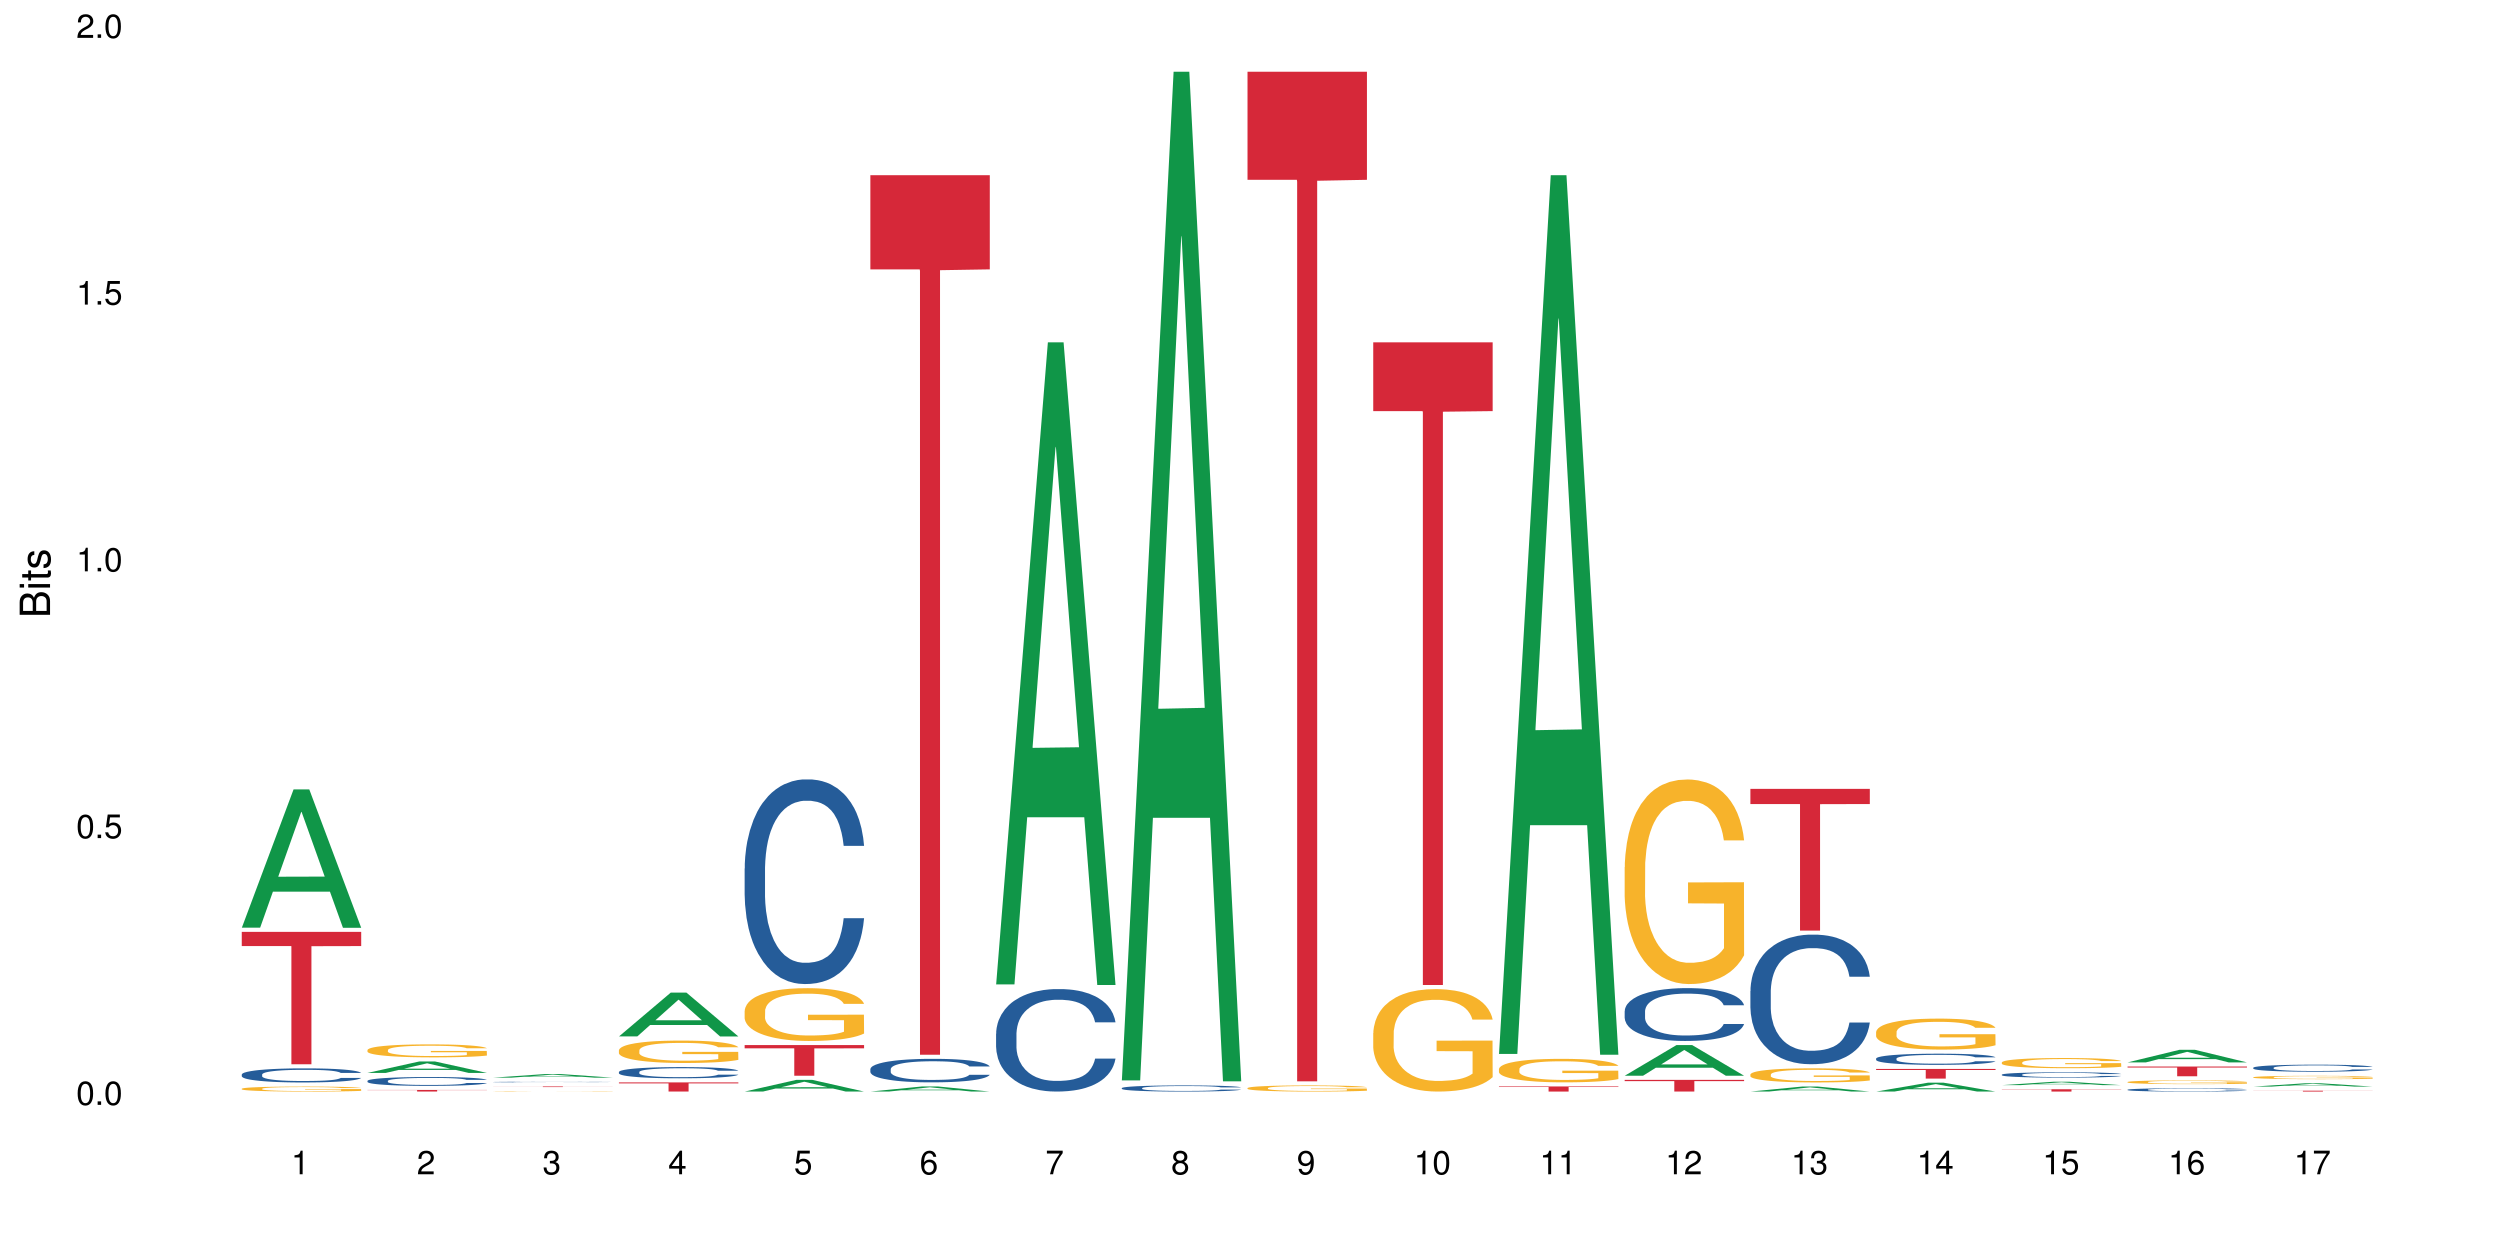 <?xml version="1.0" encoding="UTF-8"?>
<svg xmlns="http://www.w3.org/2000/svg" xmlns:xlink="http://www.w3.org/1999/xlink" width="720pt" height="360pt" viewBox="0 0 720 360" version="1.1">
<defs>
<g>
<symbol overflow="visible" id="glyph0-0">
<path style="stroke:none;" d=""/>
</symbol>
<symbol overflow="visible" id="glyph0-1">
<path style="stroke:none;" d="M 2.641 -6.797 C 2 -6.797 1.422 -6.531 1.078 -6.047 C 0.641 -5.453 0.406 -4.547 0.406 -3.297 C 0.406 -1 1.188 0.219 2.641 0.219 C 4.078 0.219 4.859 -1 4.859 -3.234 C 4.859 -4.562 4.656 -5.438 4.203 -6.047 C 3.844 -6.531 3.281 -6.797 2.641 -6.797 Z M 2.641 -6.047 C 3.547 -6.047 4 -5.125 4 -3.312 C 4 -1.375 3.562 -0.484 2.625 -0.484 C 1.734 -0.484 1.281 -1.422 1.281 -3.281 C 1.281 -5.141 1.734 -6.047 2.641 -6.047 Z M 2.641 -6.047 "/>
</symbol>
<symbol overflow="visible" id="glyph0-2">
<path style="stroke:none;" d="M 1.828 -1 L 0.828 -1 L 0.828 0 L 1.828 0 Z M 1.828 -1 "/>
</symbol>
<symbol overflow="visible" id="glyph0-3">
<path style="stroke:none;" d="M 4.562 -6.797 L 1.062 -6.797 L 0.547 -3.094 L 1.328 -3.094 C 1.719 -3.562 2.047 -3.734 2.578 -3.734 C 3.484 -3.734 4.062 -3.109 4.062 -2.094 C 4.062 -1.125 3.484 -0.531 2.578 -0.531 C 1.828 -0.531 1.375 -0.906 1.188 -1.672 L 0.328 -1.672 C 0.453 -1.109 0.547 -0.844 0.75 -0.594 C 1.125 -0.078 1.828 0.219 2.594 0.219 C 3.969 0.219 4.922 -0.781 4.922 -2.219 C 4.922 -3.562 4.031 -4.484 2.719 -4.484 C 2.25 -4.484 1.859 -4.359 1.469 -4.062 L 1.734 -5.969 L 4.562 -5.969 Z M 4.562 -6.797 "/>
</symbol>
<symbol overflow="visible" id="glyph0-4">
<path style="stroke:none;" d="M 2.484 -4.844 L 2.484 0 L 3.328 0 L 3.328 -6.797 L 2.766 -6.797 C 2.469 -5.75 2.281 -5.609 0.984 -5.453 L 0.984 -4.844 Z M 2.484 -4.844 "/>
</symbol>
<symbol overflow="visible" id="glyph0-5">
<path style="stroke:none;" d="M 4.859 -0.828 L 1.281 -0.828 C 1.359 -1.391 1.672 -1.75 2.5 -2.234 L 3.469 -2.75 C 4.406 -3.266 4.906 -3.969 4.906 -4.812 C 4.906 -5.375 4.672 -5.906 4.266 -6.266 C 3.859 -6.625 3.375 -6.797 2.719 -6.797 C 1.859 -6.797 1.219 -6.5 0.844 -5.922 C 0.609 -5.562 0.5 -5.125 0.484 -4.438 L 1.328 -4.438 C 1.359 -4.906 1.406 -5.188 1.531 -5.406 C 1.75 -5.812 2.188 -6.062 2.703 -6.062 C 3.469 -6.062 4.031 -5.516 4.031 -4.781 C 4.031 -4.25 3.719 -3.797 3.125 -3.438 L 2.234 -2.938 C 0.812 -2.141 0.406 -1.5 0.328 0 L 4.859 0 Z M 4.859 -0.828 "/>
</symbol>
<symbol overflow="visible" id="glyph0-6">
<path style="stroke:none;" d="M 2.125 -3.125 L 2.578 -3.125 C 3.516 -3.125 3.984 -2.703 3.984 -1.891 C 3.984 -1.031 3.469 -0.531 2.578 -0.531 C 1.656 -0.531 1.203 -0.984 1.156 -1.969 L 0.312 -1.969 C 0.344 -1.422 0.438 -1.078 0.609 -0.766 C 0.953 -0.109 1.625 0.219 2.547 0.219 C 3.953 0.219 4.859 -0.609 4.859 -1.906 C 4.859 -2.766 4.516 -3.25 3.703 -3.516 C 4.344 -3.766 4.656 -4.25 4.656 -4.938 C 4.656 -6.109 3.875 -6.797 2.578 -6.797 C 1.203 -6.797 0.484 -6.047 0.453 -4.609 L 1.297 -4.609 C 1.312 -5.016 1.344 -5.25 1.453 -5.453 C 1.641 -5.828 2.062 -6.062 2.594 -6.062 C 3.344 -6.062 3.797 -5.625 3.797 -4.906 C 3.797 -4.422 3.609 -4.141 3.25 -3.984 C 3.016 -3.891 2.719 -3.844 2.125 -3.844 Z M 2.125 -3.125 "/>
</symbol>
<symbol overflow="visible" id="glyph0-7">
<path style="stroke:none;" d="M 3.141 -1.625 L 3.141 0 L 3.984 0 L 3.984 -1.625 L 4.984 -1.625 L 4.984 -2.391 L 3.984 -2.391 L 3.984 -6.797 L 3.359 -6.797 L 0.266 -2.516 L 0.266 -1.625 Z M 3.141 -2.391 L 1 -2.391 L 3.141 -5.359 Z M 3.141 -2.391 "/>
</symbol>
<symbol overflow="visible" id="glyph0-8">
<path style="stroke:none;" d="M 4.781 -5.031 C 4.609 -6.141 3.891 -6.797 2.844 -6.797 C 2.094 -6.797 1.422 -6.438 1.031 -5.828 C 0.609 -5.172 0.406 -4.344 0.406 -3.094 C 0.406 -1.953 0.578 -1.234 0.984 -0.625 C 1.359 -0.078 1.953 0.219 2.703 0.219 C 3.984 0.219 4.922 -0.734 4.922 -2.078 C 4.922 -3.344 4.062 -4.234 2.844 -4.234 C 2.172 -4.234 1.641 -3.969 1.281 -3.469 C 1.281 -5.125 1.828 -6.047 2.797 -6.047 C 3.391 -6.047 3.797 -5.672 3.938 -5.031 Z M 2.734 -3.484 C 3.547 -3.484 4.062 -2.922 4.062 -2 C 4.062 -1.156 3.484 -0.531 2.703 -0.531 C 1.922 -0.531 1.328 -1.188 1.328 -2.047 C 1.328 -2.891 1.906 -3.484 2.734 -3.484 Z M 2.734 -3.484 "/>
</symbol>
<symbol overflow="visible" id="glyph0-9">
<path style="stroke:none;" d="M 4.984 -6.797 L 0.438 -6.797 L 0.438 -5.969 L 4.109 -5.969 C 2.5 -3.656 1.828 -2.234 1.328 0 L 2.219 0 C 2.594 -2.172 3.453 -4.047 4.984 -6.094 Z M 4.984 -6.797 "/>
</symbol>
<symbol overflow="visible" id="glyph0-10">
<path style="stroke:none;" d="M 3.75 -3.578 C 4.453 -4 4.688 -4.344 4.688 -4.984 C 4.688 -6.047 3.844 -6.797 2.641 -6.797 C 1.438 -6.797 0.594 -6.047 0.594 -4.984 C 0.594 -4.359 0.828 -4.016 1.516 -3.578 C 0.734 -3.203 0.359 -2.641 0.359 -1.891 C 0.359 -0.641 1.297 0.219 2.641 0.219 C 3.984 0.219 4.922 -0.641 4.922 -1.875 C 4.922 -2.641 4.531 -3.203 3.75 -3.578 Z M 2.641 -6.047 C 3.359 -6.047 3.812 -5.625 3.812 -4.969 C 3.812 -4.344 3.344 -3.922 2.641 -3.922 C 1.922 -3.922 1.453 -4.344 1.453 -4.984 C 1.453 -5.625 1.922 -6.047 2.641 -6.047 Z M 2.641 -3.203 C 3.484 -3.203 4.062 -2.672 4.062 -1.875 C 4.062 -1.062 3.484 -0.531 2.625 -0.531 C 1.797 -0.531 1.219 -1.078 1.219 -1.875 C 1.219 -2.672 1.797 -3.203 2.641 -3.203 Z M 2.641 -3.203 "/>
</symbol>
<symbol overflow="visible" id="glyph0-11">
<path style="stroke:none;" d="M 0.516 -1.547 C 0.672 -0.438 1.406 0.219 2.438 0.219 C 3.188 0.219 3.859 -0.141 4.266 -0.75 C 4.688 -1.406 4.891 -2.25 4.891 -3.484 C 4.891 -4.625 4.703 -5.359 4.312 -5.953 C 3.938 -6.5 3.344 -6.797 2.594 -6.797 C 1.297 -6.797 0.359 -5.844 0.359 -4.516 C 0.359 -3.25 1.234 -2.344 2.453 -2.344 C 3.094 -2.344 3.562 -2.578 4.016 -3.109 C 4 -1.453 3.469 -0.531 2.5 -0.531 C 1.906 -0.531 1.484 -0.906 1.359 -1.547 Z M 2.578 -6.062 C 3.375 -6.062 3.969 -5.406 3.969 -4.531 C 3.969 -3.688 3.375 -3.094 2.547 -3.094 C 1.734 -3.094 1.234 -3.672 1.234 -4.578 C 1.234 -5.438 1.797 -6.062 2.578 -6.062 Z M 2.578 -6.062 "/>
</symbol>
<symbol overflow="visible" id="glyph1-0">
<path style="stroke:none;" d=""/>
</symbol>
<symbol overflow="visible" id="glyph1-1">
<path style="stroke:none;" d="M 0 -0.953 L 0 -4.891 C 0 -5.719 -0.234 -6.344 -0.734 -6.797 C -1.188 -7.234 -1.812 -7.469 -2.5 -7.469 C -3.547 -7.469 -4.188 -7 -4.625 -5.875 C -4.984 -6.672 -5.641 -7.094 -6.531 -7.094 C -7.156 -7.094 -7.734 -6.859 -8.141 -6.391 C -8.562 -5.938 -8.75 -5.344 -8.75 -4.5 L -8.75 -0.953 Z M -4.984 -2.062 L -7.766 -2.062 L -7.766 -4.219 C -7.766 -4.844 -7.688 -5.203 -7.453 -5.5 C -7.219 -5.812 -6.859 -5.969 -6.375 -5.969 C -5.906 -5.969 -5.531 -5.812 -5.297 -5.5 C -5.062 -5.203 -4.984 -4.844 -4.984 -4.219 Z M -0.984 -2.062 L -4 -2.062 L -4 -4.781 C -4 -5.328 -3.859 -5.688 -3.578 -5.953 C -3.297 -6.219 -2.922 -6.359 -2.484 -6.359 C -2.062 -6.359 -1.688 -6.219 -1.406 -5.953 C -1.109 -5.688 -0.984 -5.328 -0.984 -4.781 Z M -0.984 -2.062 "/>
</symbol>
<symbol overflow="visible" id="glyph1-2">
<path style="stroke:none;" d="M -6.281 -1.797 L -6.281 -0.797 L 0 -0.797 L 0 -1.797 Z M -8.75 -1.797 L -8.75 -0.797 L -7.484 -0.797 L -7.484 -1.797 Z M -8.75 -1.797 "/>
</symbol>
<symbol overflow="visible" id="glyph1-3">
<path style="stroke:none;" d="M -6.281 -3.047 L -6.281 -2.016 L -8.016 -2.016 L -8.016 -1.016 L -6.281 -1.016 L -6.281 -0.172 L -5.469 -0.172 L -5.469 -1.016 L -0.719 -1.016 C -0.078 -1.016 0.281 -1.453 0.281 -2.234 C 0.281 -2.469 0.25 -2.719 0.188 -3.047 L -0.641 -3.047 C -0.609 -2.922 -0.594 -2.766 -0.594 -2.562 C -0.594 -2.141 -0.719 -2.016 -1.156 -2.016 L -5.469 -2.016 L -5.469 -3.047 Z M -6.281 -3.047 "/>
</symbol>
<symbol overflow="visible" id="glyph1-4">
<path style="stroke:none;" d="M -4.531 -5.25 C -5.766 -5.25 -6.469 -4.422 -6.469 -2.969 C -6.469 -1.516 -5.719 -0.562 -4.547 -0.562 C -3.562 -0.562 -3.094 -1.062 -2.734 -2.562 L -2.516 -3.484 C -2.344 -4.188 -2.094 -4.469 -1.625 -4.469 C -1.047 -4.469 -0.641 -3.875 -0.641 -3 C -0.641 -2.453 -0.797 -2 -1.062 -1.75 C -1.25 -1.594 -1.422 -1.531 -1.875 -1.469 L -1.875 -0.406 C -0.422 -0.453 0.281 -1.266 0.281 -2.922 C 0.281 -4.5 -0.5 -5.516 -1.719 -5.516 C -2.656 -5.516 -3.172 -4.984 -3.469 -3.734 L -3.703 -2.766 C -3.891 -1.953 -4.156 -1.609 -4.594 -1.609 C -5.172 -1.609 -5.547 -2.125 -5.547 -2.938 C -5.547 -3.75 -5.203 -4.172 -4.531 -4.203 Z M -4.531 -5.25 "/>
</symbol>
</g>
</defs>
<g id="surface60717">
<rect x="0" y="0" width="720" height="360" style="fill:rgb(100%,100%,100%);fill-opacity:1;stroke:none;"/>
<path style=" stroke:none;fill-rule:nonzero;fill:rgb(6.275%,58.824%,28.235%);fill-opacity:1;" d="M 69.629 267.172 L 69.668 267.133 L 84.551 227.34 L 89.07 227.34 L 104.027 267.207 L 98.77 267.207 L 95.023 256.801 L 78.598 256.801 L 74.922 267.172 L 69.629 267.172 L 80.176 252.496 L 93.516 252.457 L 86.863 233.852 L 86.789 233.816 L 86.719 233.926 L 80.141 252.457 L 80.176 252.496 Z M 69.629 267.172 "/>
<path style=" stroke:none;fill-rule:nonzero;fill:rgb(14.51%,36.078%,60%);fill-opacity:1;" d="M 69.629 309.457 L 69.672 309.453 L 69.672 309.363 L 69.797 309.223 L 70.09 309.043 L 70.383 308.922 L 71.141 308.703 L 72.188 308.492 L 73.277 308.328 L 74.074 308.23 L 74.789 308.156 L 76.426 308.02 L 77.473 307.949 L 78.605 307.887 L 79.992 307.824 L 80.996 307.785 L 83.262 307.727 L 84.941 307.699 L 86.242 307.691 L 89.051 307.691 L 90.73 307.703 L 91.945 307.723 L 93.289 307.754 L 94.422 307.785 L 96.391 307.867 L 98.152 307.973 L 98.949 308.031 L 100.207 308.145 L 101.172 308.258 L 101.844 308.355 L 102.602 308.492 L 103.27 308.66 L 103.773 308.848 L 104.027 309.008 L 98.152 309.008 L 97.859 308.859 L 97.523 308.742 L 96.895 308.59 L 96.266 308.484 L 95.387 308.375 L 94.586 308.305 L 93.496 308.234 L 92.531 308.191 L 91.527 308.156 L 90.562 308.137 L 88.715 308.113 L 86.574 308.113 L 85.777 308.121 L 84.145 308.148 L 83.262 308.176 L 82.004 308.227 L 81.121 308.277 L 80.074 308.352 L 79.359 308.414 L 78.48 308.512 L 77.852 308.594 L 77.137 308.719 L 76.719 308.812 L 76.34 308.914 L 76.004 309.039 L 75.754 309.168 L 75.586 309.305 L 75.5 309.438 L 75.5 310.012 L 75.586 310.148 L 75.797 310.305 L 76.34 310.531 L 77.137 310.727 L 78.062 310.883 L 78.941 310.992 L 79.445 311.047 L 80.117 311.105 L 81.164 311.18 L 82.676 311.254 L 83.555 311.281 L 84.898 311.312 L 86.281 311.328 L 88.129 311.328 L 89.766 311.312 L 90.855 311.293 L 91.988 311.266 L 93.539 311.203 L 94.504 311.141 L 95.344 311.07 L 95.973 311 L 96.391 310.941 L 97.02 310.828 L 97.523 310.699 L 97.902 310.57 L 98.152 310.445 L 104.027 310.445 L 103.773 310.594 L 103.398 310.738 L 103.02 310.844 L 102.434 310.977 L 101.762 311.09 L 100.797 311.219 L 100 311.305 L 98.949 311.398 L 97.984 311.469 L 96.938 311.531 L 95.387 311.605 L 94.379 311.645 L 93.289 311.676 L 91.988 311.707 L 90.352 311.73 L 88.59 311.746 L 86.953 311.75 L 85.191 311.742 L 83.891 311.727 L 82.172 311.695 L 80.031 311.629 L 78.48 311.559 L 77.266 311.488 L 76.215 311.414 L 75.039 311.312 L 73.531 311.148 L 72.609 311.023 L 71.977 310.918 L 71.266 310.773 L 70.762 310.645 L 70.176 310.438 L 69.754 310.172 L 69.629 309.969 Z M 69.629 309.457 "/>
<path style=" stroke:none;fill-rule:nonzero;fill:rgb(96.863%,70.196%,16.863%);fill-opacity:1;" d="M 69.629 313.547 L 69.672 313.547 L 69.672 313.52 L 69.84 313.461 L 70.258 313.379 L 70.805 313.312 L 71.391 313.258 L 71.77 313.23 L 72.398 313.191 L 72.941 313.164 L 74.328 313.105 L 76.09 313.047 L 77.055 313.023 L 78.145 313.004 L 79.695 312.977 L 80.41 312.969 L 82.59 312.945 L 85.066 312.934 L 87.793 312.93 L 89.051 312.93 L 90.77 312.938 L 93.121 312.949 L 94.461 312.965 L 95.512 312.977 L 96.602 312.996 L 97.945 313.02 L 99.203 313.051 L 100.207 313.086 L 101.215 313.125 L 102.055 313.164 L 102.766 313.211 L 103.398 313.266 L 103.773 313.312 L 104.027 313.359 L 98.195 313.359 L 97.859 313.312 L 97.48 313.277 L 96.852 313.234 L 96.223 313.203 L 95.594 313.176 L 94.422 313.145 L 93.414 313.121 L 92.156 313.105 L 90.938 313.094 L 89.555 313.086 L 88.715 313.082 L 86.492 313.082 L 84.48 313.09 L 83.305 313.102 L 82.465 313.113 L 81.289 313.133 L 80.578 313.148 L 80.156 313.156 L 78.898 313.199 L 78.062 313.234 L 77.598 313.262 L 77.012 313.301 L 76.594 313.336 L 76.133 313.387 L 75.879 313.426 L 75.543 313.516 L 75.5 313.754 L 75.629 313.805 L 75.879 313.859 L 76.215 313.906 L 76.719 313.953 L 77.223 313.992 L 78.102 314.043 L 78.859 314.078 L 79.445 314.102 L 80.578 314.137 L 81.039 314.148 L 82.129 314.172 L 83.262 314.191 L 84.645 314.207 L 85.695 314.215 L 87.371 314.219 L 89.512 314.219 L 92.027 314.211 L 93.625 314.203 L 94.715 314.191 L 95.426 314.184 L 96.309 314.168 L 96.938 314.156 L 97.523 314.141 L 98.238 314.117 L 98.238 313.805 L 87.875 313.801 L 87.875 313.656 L 103.984 313.652 L 104.027 314.168 L 103.145 314.203 L 102.055 314.238 L 101.004 314.266 L 99.914 314.285 L 98.363 314.312 L 97.105 314.328 L 95.176 314.344 L 93.414 314.359 L 91.566 314.367 L 89.934 314.371 L 88.004 314.371 L 86.281 314.367 L 84.438 314.359 L 82.969 314.348 L 81.625 314.336 L 80.285 314.32 L 78.605 314.293 L 77.516 314.27 L 76.383 314.242 L 75.25 314.207 L 74.242 314.172 L 73.574 314.145 L 72.902 314.113 L 72.188 314.074 L 71.516 314.031 L 71.012 313.988 L 70.551 313.941 L 70.215 313.898 L 69.883 313.84 L 69.715 313.793 L 69.629 313.754 Z M 69.629 313.547 "/>
<path style=" stroke:none;fill-rule:nonzero;fill:rgb(83.922%,15.686%,22.353%);fill-opacity:1;" d="M 69.629 268.387 L 104.027 268.387 L 104.027 272.469 L 89.691 272.504 L 89.691 306.512 L 83.922 306.512 L 83.922 272.539 L 83.84 272.469 L 69.629 272.469 Z M 69.629 268.387 "/>
<path style=" stroke:none;fill-rule:nonzero;fill:rgb(6.275%,58.824%,28.235%);fill-opacity:1;" d="M 105.836 308.996 L 105.871 308.992 L 120.758 305.703 L 125.277 305.703 L 140.234 309 L 134.977 309 L 131.23 308.141 L 114.805 308.141 L 111.129 308.996 L 105.836 308.996 L 116.383 307.785 L 129.723 307.781 L 123.07 306.242 L 122.996 306.238 L 122.926 306.25 L 116.348 307.781 L 116.383 307.785 Z M 105.836 308.996 "/>
<path style=" stroke:none;fill-rule:nonzero;fill:rgb(14.51%,36.078%,60%);fill-opacity:1;" d="M 105.836 311.289 L 105.879 311.285 L 105.879 311.23 L 106.004 311.141 L 106.297 311.031 L 106.59 310.953 L 107.348 310.816 L 108.395 310.684 L 109.484 310.582 L 110.281 310.52 L 110.996 310.473 L 112.633 310.387 L 113.68 310.344 L 114.812 310.305 L 116.195 310.266 L 117.203 310.242 L 119.469 310.203 L 121.148 310.188 L 122.449 310.18 L 125.258 310.18 L 126.938 310.188 L 128.152 310.199 L 129.496 310.219 L 130.629 310.242 L 132.598 310.293 L 134.359 310.355 L 135.156 310.395 L 136.414 310.465 L 137.379 310.535 L 138.051 310.598 L 138.809 310.684 L 139.477 310.789 L 139.98 310.906 L 140.234 311.008 L 134.359 311.008 L 134.066 310.914 L 133.73 310.844 L 133.102 310.746 L 132.473 310.68 L 131.59 310.609 L 130.793 310.566 L 129.703 310.523 L 128.738 310.496 L 127.734 310.473 L 126.77 310.461 L 124.922 310.445 L 122.781 310.445 L 121.984 310.449 L 120.352 310.469 L 119.469 310.484 L 118.211 310.52 L 117.328 310.547 L 116.281 310.594 L 115.566 310.633 L 114.688 310.695 L 114.059 310.75 L 113.344 310.824 L 112.926 310.883 L 112.547 310.949 L 112.211 311.027 L 111.961 311.109 L 111.793 311.195 L 111.707 311.277 L 111.707 311.641 L 111.793 311.723 L 112.004 311.82 L 112.547 311.965 L 113.344 312.086 L 114.27 312.184 L 115.148 312.254 L 115.652 312.285 L 116.324 312.324 L 117.371 312.371 L 118.883 312.418 L 119.762 312.438 L 121.105 312.453 L 122.488 312.465 L 124.336 312.465 L 125.973 312.453 L 127.062 312.441 L 128.195 312.426 L 129.746 312.387 L 130.711 312.348 L 131.551 312.305 L 132.18 312.258 L 132.598 312.223 L 133.227 312.148 L 133.73 312.07 L 134.109 311.988 L 134.359 311.91 L 140.234 311.91 L 139.98 312.004 L 139.605 312.094 L 139.227 312.16 L 138.641 312.242 L 137.969 312.316 L 137.004 312.395 L 136.207 312.449 L 135.156 312.508 L 134.191 312.551 L 133.145 312.594 L 131.59 312.641 L 130.586 312.664 L 129.496 312.684 L 128.195 312.703 L 126.559 312.719 L 124.797 312.727 L 123.16 312.73 L 121.398 312.727 L 120.098 312.715 L 118.379 312.695 L 116.238 312.652 L 114.688 312.609 L 113.469 312.562 L 112.422 312.52 L 111.246 312.453 L 109.738 312.352 L 108.816 312.273 L 108.184 312.207 L 107.473 312.117 L 106.969 312.035 L 106.383 311.906 L 105.961 311.738 L 105.836 311.609 Z M 105.836 311.289 "/>
<path style=" stroke:none;fill-rule:nonzero;fill:rgb(96.863%,70.196%,16.863%);fill-opacity:1;" d="M 105.836 302.387 L 105.879 302.383 L 105.879 302.312 L 106.047 302.16 L 106.465 301.949 L 107.012 301.773 L 107.598 301.637 L 107.977 301.566 L 108.605 301.461 L 109.148 301.387 L 110.535 301.234 L 112.297 301.09 L 113.262 301.027 L 114.352 300.969 L 115.902 300.906 L 116.617 300.883 L 118.797 300.828 L 121.273 300.793 L 124 300.781 L 125.258 300.785 L 126.977 300.801 L 129.328 300.836 L 130.668 300.871 L 131.719 300.906 L 132.809 300.949 L 134.152 301.02 L 135.41 301.102 L 136.414 301.184 L 137.422 301.285 L 138.262 301.395 L 138.973 301.512 L 139.605 301.656 L 139.98 301.777 L 140.234 301.895 L 134.402 301.895 L 134.066 301.777 L 133.688 301.684 L 133.059 301.57 L 132.43 301.488 L 131.801 301.426 L 130.629 301.336 L 129.621 301.281 L 128.363 301.234 L 127.145 301.203 L 125.762 301.184 L 124.922 301.176 L 122.699 301.176 L 120.688 301.199 L 119.512 301.227 L 118.672 301.254 L 117.496 301.305 L 116.785 301.348 L 116.363 301.375 L 115.105 301.48 L 114.27 301.574 L 113.805 301.641 L 113.219 301.742 L 112.801 301.836 L 112.34 301.973 L 112.086 302.074 L 111.75 302.305 L 111.707 302.922 L 111.836 303.051 L 112.086 303.191 L 112.422 303.316 L 112.926 303.445 L 113.43 303.543 L 114.309 303.676 L 115.066 303.766 L 115.652 303.824 L 116.785 303.918 L 117.246 303.949 L 118.336 304.008 L 119.469 304.059 L 120.852 304.098 L 121.902 304.117 L 123.578 304.137 L 125.719 304.137 L 128.234 304.113 L 129.828 304.086 L 130.922 304.059 L 131.633 304.035 L 132.516 304 L 133.145 303.965 L 133.73 303.926 L 134.445 303.867 L 134.445 303.051 L 124.082 303.047 L 124.082 302.664 L 140.191 302.66 L 140.234 304 L 139.352 304.09 L 138.262 304.18 L 137.211 304.25 L 136.121 304.305 L 134.57 304.371 L 133.312 304.414 L 131.383 304.461 L 129.621 304.492 L 127.773 304.512 L 126.137 304.523 L 124.211 304.523 L 122.488 304.52 L 120.645 304.496 L 119.176 304.469 L 117.832 304.438 L 116.492 304.391 L 114.812 304.32 L 113.723 304.262 L 112.59 304.191 L 111.457 304.105 L 110.449 304.012 L 109.781 303.941 L 109.109 303.859 L 108.395 303.758 L 107.723 303.641 L 107.219 303.535 L 106.758 303.414 L 106.422 303.301 L 106.09 303.148 L 105.922 303.023 L 105.836 302.918 Z M 105.836 302.387 "/>
<path style=" stroke:none;fill-rule:nonzero;fill:rgb(83.922%,15.686%,22.353%);fill-opacity:1;" d="M 105.836 313.91 L 140.234 313.91 L 140.234 313.957 L 125.898 313.961 L 125.898 314.371 L 120.129 314.371 L 120.129 313.961 L 120.047 313.957 L 105.836 313.957 Z M 105.836 313.91 "/>
<path style=" stroke:none;fill-rule:nonzero;fill:rgb(6.275%,58.824%,28.235%);fill-opacity:1;" d="M 142.043 310.363 L 142.078 310.363 L 156.965 309.324 L 161.484 309.324 L 176.441 310.363 L 171.184 310.363 L 167.438 310.094 L 151.012 310.094 L 147.336 310.363 L 142.043 310.363 L 152.59 309.98 L 165.93 309.98 L 159.277 309.496 L 159.133 309.496 L 152.555 309.98 L 152.59 309.98 Z M 142.043 310.363 "/>
<path style=" stroke:none;fill-rule:nonzero;fill:rgb(14.51%,36.078%,60%);fill-opacity:1;" d="M 142.043 311.621 L 142.086 311.621 L 142.086 311.617 L 142.211 311.609 L 142.504 311.602 L 142.797 311.598 L 143.555 311.59 L 144.602 311.578 L 145.691 311.57 L 146.488 311.566 L 147.203 311.566 L 148.84 311.559 L 149.887 311.555 L 151.02 311.555 L 152.402 311.551 L 153.41 311.547 L 155.676 311.547 L 157.355 311.543 L 161.465 311.543 L 163.145 311.547 L 166.832 311.547 L 168.805 311.551 L 170.566 311.555 L 171.363 311.559 L 172.621 311.562 L 173.586 311.57 L 174.258 311.574 L 175.012 311.578 L 175.684 311.586 L 176.188 311.594 L 176.441 311.602 L 170.566 311.602 L 170.273 311.594 L 169.938 311.59 L 169.309 311.582 L 168.68 311.578 L 167.797 311.574 L 167 311.57 L 165.91 311.566 L 163.941 311.566 L 162.977 311.562 L 156.559 311.562 L 155.676 311.566 L 154.418 311.566 L 153.535 311.57 L 152.488 311.574 L 151.773 311.574 L 150.895 311.578 L 150.266 311.582 L 149.551 311.59 L 149.133 311.594 L 148.754 311.598 L 148.418 311.602 L 148.168 311.609 L 148 311.613 L 147.914 311.621 L 147.914 311.645 L 148 311.652 L 148.211 311.656 L 148.754 311.668 L 149.551 311.676 L 150.473 311.684 L 151.355 311.688 L 151.859 311.691 L 152.531 311.691 L 153.578 311.695 L 155.09 311.699 L 155.969 311.699 L 157.312 311.703 L 162.18 311.703 L 163.27 311.699 L 164.402 311.699 L 165.953 311.695 L 166.918 311.695 L 167.758 311.691 L 168.387 311.688 L 168.805 311.684 L 169.434 311.68 L 169.938 311.676 L 170.316 311.668 L 170.566 311.664 L 176.441 311.664 L 176.188 311.672 L 175.812 311.676 L 175.434 311.68 L 174.848 311.688 L 174.176 311.691 L 173.211 311.699 L 172.414 311.703 L 171.363 311.707 L 170.398 311.707 L 169.352 311.711 L 167.797 311.715 L 166.793 311.715 L 165.703 311.719 L 154.586 311.719 L 152.445 311.715 L 150.895 311.711 L 149.676 311.711 L 148.629 311.707 L 147.453 311.703 L 145.945 311.695 L 145.02 311.688 L 144.391 311.684 L 143.68 311.68 L 143.176 311.672 L 142.59 311.664 L 142.168 311.652 L 142.043 311.645 Z M 142.043 311.621 "/>
<path style=" stroke:none;fill-rule:nonzero;fill:rgb(96.863%,70.196%,16.863%);fill-opacity:1;" d="M 142.043 314.305 L 142.086 314.305 L 142.254 314.297 L 142.672 314.293 L 143.219 314.285 L 143.805 314.281 L 144.184 314.281 L 144.812 314.277 L 145.355 314.273 L 146.742 314.27 L 148.504 314.266 L 149.469 314.262 L 152.109 314.262 L 152.824 314.258 L 166.875 314.258 L 167.926 314.262 L 170.359 314.262 L 171.617 314.266 L 172.621 314.27 L 173.629 314.27 L 174.469 314.273 L 175.18 314.277 L 175.812 314.281 L 176.188 314.285 L 176.441 314.289 L 170.609 314.289 L 170.273 314.285 L 169.895 314.285 L 168.637 314.277 L 168.008 314.277 L 166.832 314.273 L 165.828 314.27 L 154.879 314.27 L 153.703 314.273 L 152.57 314.273 L 151.312 314.277 L 150.473 314.281 L 150.012 314.281 L 149.426 314.285 L 149.008 314.289 L 148.547 314.293 L 148.293 314.297 L 147.957 314.301 L 147.914 314.32 L 148.043 314.324 L 148.293 314.328 L 148.629 314.332 L 149.637 314.34 L 150.516 314.344 L 151.273 314.348 L 151.859 314.348 L 152.992 314.352 L 153.453 314.352 L 154.543 314.355 L 155.676 314.355 L 157.059 314.359 L 164.441 314.359 L 166.035 314.355 L 168.723 314.355 L 169.352 314.352 L 170.652 314.352 L 170.652 314.324 L 160.289 314.324 L 160.289 314.312 L 176.398 314.312 L 176.441 314.355 L 175.559 314.355 L 174.469 314.359 L 173.418 314.363 L 172.328 314.363 L 170.777 314.367 L 167.59 314.367 L 165.828 314.371 L 156.852 314.371 L 155.383 314.367 L 152.699 314.367 L 151.02 314.363 L 149.93 314.363 L 148.797 314.359 L 147.664 314.359 L 146.656 314.355 L 145.984 314.352 L 145.316 314.352 L 144.602 314.348 L 143.93 314.344 L 143.426 314.34 L 142.965 314.336 L 142.293 314.328 L 142.129 314.324 L 142.043 314.32 Z M 142.043 314.305 "/>
<path style=" stroke:none;fill-rule:nonzero;fill:rgb(83.922%,15.686%,22.353%);fill-opacity:1;" d="M 142.043 312.898 L 176.441 312.898 L 176.441 312.918 L 162.105 312.918 L 162.105 313.078 L 156.336 313.078 L 156.336 312.918 L 142.043 312.918 Z M 142.043 312.898 "/>
<path style=" stroke:none;fill-rule:nonzero;fill:rgb(6.275%,58.824%,28.235%);fill-opacity:1;" d="M 178.25 298.492 L 178.285 298.48 L 193.172 285.875 L 197.691 285.875 L 212.648 298.504 L 207.391 298.504 L 203.645 295.207 L 187.219 295.207 L 183.543 298.492 L 178.25 298.492 L 188.797 293.844 L 202.137 293.832 L 195.484 287.938 L 195.41 287.926 L 195.34 287.961 L 188.762 293.832 L 188.797 293.844 Z M 178.25 298.492 "/>
<path style=" stroke:none;fill-rule:nonzero;fill:rgb(14.51%,36.078%,60%);fill-opacity:1;" d="M 178.25 308.727 L 178.293 308.727 L 178.293 308.652 L 178.418 308.543 L 178.711 308.398 L 179.004 308.305 L 179.762 308.129 L 180.809 307.961 L 181.898 307.832 L 182.695 307.754 L 183.41 307.695 L 185.047 307.586 L 186.094 307.531 L 187.227 307.48 L 188.609 307.43 L 189.617 307.398 L 191.883 307.352 L 193.562 307.332 L 194.859 307.324 L 197.672 307.324 L 199.348 307.336 L 200.566 307.352 L 201.91 307.375 L 203.039 307.398 L 205.012 307.465 L 206.773 307.547 L 207.57 307.594 L 208.828 307.688 L 209.793 307.773 L 210.465 307.852 L 211.219 307.961 L 211.891 308.094 L 212.395 308.242 L 212.648 308.371 L 206.773 308.371 L 206.48 308.254 L 206.145 308.16 L 205.516 308.039 L 204.887 307.953 L 204.004 307.867 L 203.207 307.812 L 202.117 307.758 L 201.152 307.723 L 200.148 307.695 L 199.184 307.676 L 197.336 307.66 L 195.195 307.66 L 194.398 307.664 L 192.766 307.688 L 191.883 307.711 L 190.625 307.75 L 189.742 307.789 L 188.695 307.848 L 187.98 307.898 L 187.102 307.977 L 186.473 308.043 L 185.758 308.141 L 185.34 308.215 L 184.961 308.297 L 184.625 308.395 L 184.375 308.496 L 184.207 308.605 L 184.121 308.715 L 184.121 309.172 L 184.207 309.277 L 184.418 309.398 L 184.961 309.582 L 185.758 309.738 L 186.68 309.859 L 187.562 309.949 L 188.066 309.992 L 188.738 310.039 L 189.785 310.098 L 191.297 310.156 L 192.176 310.18 L 193.52 310.203 L 194.902 310.215 L 196.75 310.215 L 198.387 310.203 L 199.477 310.188 L 200.609 310.164 L 202.16 310.113 L 203.125 310.066 L 203.965 310.012 L 204.594 309.953 L 205.012 309.906 L 205.641 309.816 L 206.145 309.715 L 206.523 309.613 L 206.773 309.512 L 212.648 309.512 L 212.395 309.629 L 212.016 309.746 L 211.641 309.832 L 211.055 309.934 L 210.383 310.027 L 209.418 310.129 L 208.621 310.195 L 207.57 310.27 L 206.605 310.328 L 205.559 310.375 L 204.004 310.438 L 203 310.465 L 201.91 310.492 L 200.609 310.516 L 198.973 310.535 L 197.211 310.547 L 195.574 310.551 L 193.812 310.547 L 192.512 310.535 L 190.793 310.508 L 188.652 310.453 L 187.102 310.398 L 185.883 310.34 L 184.836 310.281 L 183.66 310.203 L 182.152 310.074 L 181.227 309.973 L 180.598 309.891 L 179.887 309.773 L 179.383 309.672 L 178.797 309.508 L 178.375 309.297 L 178.25 309.137 Z M 178.25 308.727 "/>
<path style=" stroke:none;fill-rule:nonzero;fill:rgb(96.863%,70.196%,16.863%);fill-opacity:1;" d="M 178.25 302.449 L 178.293 302.445 L 178.293 302.328 L 178.461 302.062 L 178.879 301.695 L 179.426 301.395 L 180.012 301.16 L 180.391 301.035 L 181.02 300.859 L 181.562 300.727 L 182.949 300.461 L 184.711 300.215 L 185.676 300.109 L 186.766 300.008 L 188.316 299.895 L 189.031 299.855 L 191.211 299.762 L 193.688 299.703 L 196.414 299.684 L 197.672 299.691 L 199.391 299.715 L 201.742 299.777 L 203.082 299.836 L 204.133 299.895 L 205.223 299.973 L 206.562 300.09 L 207.824 300.234 L 208.828 300.375 L 209.836 300.551 L 210.676 300.738 L 211.387 300.945 L 212.016 301.195 L 212.395 301.402 L 212.648 301.605 L 206.816 301.605 L 206.48 301.402 L 206.102 301.242 L 205.473 301.047 L 204.844 300.906 L 204.215 300.793 L 203.039 300.641 L 202.035 300.547 L 200.777 300.461 L 199.559 300.41 L 198.176 300.375 L 197.336 300.363 L 195.113 300.363 L 193.098 300.402 L 191.926 300.449 L 191.086 300.5 L 189.91 300.586 L 189.199 300.656 L 188.777 300.703 L 187.52 300.887 L 186.68 301.051 L 186.219 301.164 L 185.633 301.34 L 185.215 301.5 L 184.754 301.738 L 184.5 301.914 L 184.164 302.316 L 184.121 303.379 L 184.25 303.602 L 184.5 303.844 L 184.836 304.055 L 185.34 304.281 L 185.844 304.449 L 186.723 304.68 L 187.48 304.836 L 188.066 304.934 L 189.199 305.094 L 189.66 305.148 L 190.75 305.254 L 191.883 305.336 L 193.266 305.406 L 194.316 305.441 L 195.992 305.473 L 198.133 305.473 L 200.648 305.438 L 202.242 305.387 L 203.336 305.34 L 204.047 305.301 L 204.93 305.234 L 205.559 305.176 L 206.145 305.113 L 206.859 305.012 L 206.859 303.602 L 196.496 303.594 L 196.496 302.934 L 212.605 302.93 L 212.648 305.234 L 211.766 305.395 L 210.676 305.547 L 209.625 305.664 L 208.535 305.766 L 206.984 305.879 L 205.727 305.949 L 203.797 306.031 L 202.035 306.086 L 200.188 306.121 L 198.551 306.137 L 196.621 306.145 L 194.902 306.133 L 193.059 306.098 L 191.59 306.051 L 190.246 305.992 L 188.906 305.914 L 187.227 305.789 L 186.137 305.691 L 185.004 305.566 L 183.871 305.418 L 182.863 305.258 L 182.191 305.137 L 181.523 304.992 L 180.809 304.816 L 180.137 304.617 L 179.633 304.434 L 179.172 304.227 L 178.836 304.031 L 178.5 303.766 L 178.336 303.555 L 178.25 303.371 Z M 178.25 302.449 "/>
<path style=" stroke:none;fill-rule:nonzero;fill:rgb(83.922%,15.686%,22.353%);fill-opacity:1;" d="M 178.25 311.73 L 212.648 311.73 L 212.648 312.012 L 198.312 312.016 L 198.312 314.371 L 192.543 314.371 L 192.543 312.02 L 192.461 312.012 L 178.25 312.012 Z M 178.25 311.73 "/>
<path style=" stroke:none;fill-rule:nonzero;fill:rgb(6.275%,58.824%,28.235%);fill-opacity:1;" d="M 214.457 314.367 L 214.492 314.363 L 229.379 310.996 L 233.898 310.996 L 248.855 314.371 L 243.598 314.371 L 239.852 313.488 L 223.422 313.488 L 219.75 314.367 L 214.457 314.367 L 225.004 313.125 L 238.344 313.121 L 231.691 311.547 L 231.617 311.547 L 231.547 311.555 L 224.969 313.121 L 225.004 313.125 Z M 214.457 314.367 "/>
<path style=" stroke:none;fill-rule:nonzero;fill:rgb(14.51%,36.078%,60%);fill-opacity:1;" d="M 214.457 250.125 L 214.5 250.07 L 214.5 248.777 L 214.625 246.73 L 214.918 244.145 L 215.211 242.367 L 215.969 239.191 L 217.016 236.121 L 218.105 233.75 L 218.902 232.352 L 219.617 231.273 L 221.254 229.281 L 222.301 228.258 L 223.434 227.34 L 224.816 226.426 L 225.824 225.887 L 228.09 225.027 L 229.77 224.648 L 231.066 224.488 L 233.879 224.488 L 235.555 224.703 L 236.773 224.973 L 238.117 225.402 L 239.246 225.887 L 241.219 227.07 L 242.98 228.582 L 243.777 229.441 L 245.035 231.113 L 246 232.727 L 246.672 234.129 L 247.426 236.121 L 248.098 238.543 L 248.602 241.293 L 248.855 243.605 L 242.98 243.605 L 242.688 241.453 L 242.352 239.781 L 241.723 237.574 L 241.094 236.012 L 240.211 234.449 L 239.414 233.426 L 238.324 232.406 L 237.359 231.758 L 236.352 231.273 L 235.391 230.949 L 233.543 230.629 L 231.402 230.629 L 230.605 230.734 L 228.973 231.164 L 228.09 231.543 L 226.832 232.297 L 225.949 232.996 L 224.902 234.074 L 224.188 234.988 L 223.309 236.391 L 222.68 237.629 L 221.965 239.406 L 221.547 240.754 L 221.168 242.262 L 220.832 244.039 L 220.582 245.922 L 220.414 247.914 L 220.328 249.855 L 220.328 258.203 L 220.414 260.141 L 220.625 262.402 L 221.168 265.688 L 221.965 268.543 L 222.887 270.805 L 223.77 272.422 L 224.273 273.176 L 224.945 274.039 L 225.992 275.113 L 227.504 276.191 L 228.383 276.621 L 229.727 277.055 L 231.109 277.27 L 232.957 277.27 L 234.59 277.055 L 235.684 276.785 L 236.816 276.355 L 238.367 275.438 L 239.332 274.578 L 240.172 273.555 L 240.801 272.531 L 241.219 271.668 L 241.848 270 L 242.352 268.168 L 242.73 266.281 L 242.98 264.449 L 248.855 264.449 L 248.602 266.605 L 248.223 268.707 L 247.848 270.266 L 247.258 272.152 L 246.59 273.82 L 245.625 275.707 L 244.828 276.945 L 243.777 278.293 L 242.812 279.316 L 241.766 280.23 L 240.211 281.309 L 239.207 281.848 L 238.117 282.332 L 236.816 282.762 L 235.18 283.141 L 233.418 283.355 L 231.781 283.41 L 230.02 283.301 L 228.719 283.086 L 227 282.602 L 224.859 281.633 L 223.309 280.609 L 222.09 279.586 L 221.043 278.508 L 219.867 277.055 L 218.359 274.684 L 217.434 272.852 L 216.805 271.344 L 216.094 269.246 L 215.59 267.359 L 215.004 264.344 L 214.582 260.52 L 214.457 257.559 Z M 214.457 250.125 "/>
<path style=" stroke:none;fill-rule:nonzero;fill:rgb(96.863%,70.196%,16.863%);fill-opacity:1;" d="M 214.457 291.105 L 214.5 291.09 L 214.5 290.812 L 214.668 290.188 L 215.086 289.324 L 215.633 288.617 L 216.219 288.062 L 216.598 287.77 L 217.227 287.352 L 217.77 287.047 L 219.156 286.422 L 220.918 285.84 L 221.883 285.59 L 222.973 285.352 L 224.523 285.09 L 225.238 284.992 L 227.418 284.77 L 229.895 284.629 L 232.621 284.59 L 233.879 284.602 L 235.598 284.656 L 237.949 284.812 L 239.289 284.949 L 240.34 285.09 L 241.43 285.27 L 242.77 285.547 L 244.031 285.879 L 245.035 286.215 L 246.043 286.629 L 246.883 287.074 L 247.594 287.562 L 248.223 288.145 L 248.602 288.633 L 248.855 289.117 L 243.023 289.117 L 242.688 288.633 L 242.309 288.258 L 241.68 287.797 L 241.051 287.465 L 240.422 287.199 L 239.246 286.84 L 238.242 286.617 L 236.984 286.422 L 235.766 286.297 L 234.383 286.215 L 233.543 286.188 L 231.32 286.188 L 229.305 286.285 L 228.133 286.395 L 227.293 286.504 L 226.117 286.715 L 225.406 286.883 L 224.984 286.992 L 223.727 287.422 L 222.887 287.812 L 222.426 288.074 L 221.84 288.492 L 221.422 288.867 L 220.957 289.422 L 220.707 289.84 L 220.371 290.785 L 220.328 293.285 L 220.457 293.812 L 220.707 294.383 L 221.043 294.883 L 221.547 295.41 L 222.051 295.812 L 222.93 296.355 L 223.684 296.715 L 224.273 296.953 L 225.406 297.328 L 225.867 297.453 L 226.957 297.703 L 228.09 297.898 L 229.473 298.062 L 230.523 298.148 L 232.199 298.219 L 234.34 298.219 L 236.855 298.133 L 238.449 298.023 L 239.543 297.91 L 240.254 297.812 L 241.137 297.66 L 241.766 297.523 L 242.352 297.371 L 243.066 297.133 L 243.066 293.812 L 232.703 293.801 L 232.703 292.242 L 248.812 292.23 L 248.855 297.66 L 247.973 298.035 L 246.883 298.398 L 245.832 298.676 L 244.742 298.91 L 243.191 299.176 L 241.934 299.344 L 240.004 299.535 L 238.242 299.66 L 236.395 299.746 L 234.758 299.785 L 232.828 299.801 L 231.109 299.773 L 229.266 299.688 L 227.797 299.578 L 226.453 299.438 L 225.113 299.258 L 223.434 298.969 L 222.344 298.73 L 221.211 298.438 L 220.078 298.094 L 219.07 297.715 L 218.398 297.426 L 217.73 297.09 L 217.016 296.676 L 216.344 296.203 L 215.84 295.773 L 215.379 295.285 L 215.043 294.828 L 214.707 294.203 L 214.539 293.703 L 214.457 293.27 Z M 214.457 291.105 "/>
<path style=" stroke:none;fill-rule:nonzero;fill:rgb(83.922%,15.686%,22.353%);fill-opacity:1;" d="M 214.457 300.98 L 248.855 300.98 L 248.855 301.926 L 234.52 301.934 L 234.52 309.816 L 228.75 309.816 L 228.75 301.941 L 228.668 301.926 L 214.457 301.926 Z M 214.457 300.98 "/>
<path style=" stroke:none;fill-rule:nonzero;fill:rgb(6.275%,58.824%,28.235%);fill-opacity:1;" d="M 250.664 314.371 L 250.699 314.367 L 265.582 312.898 L 270.105 312.898 L 285.062 314.371 L 279.805 314.371 L 276.059 313.988 L 259.629 313.988 L 255.957 314.371 L 250.664 314.371 L 261.211 313.828 L 274.551 313.828 L 267.898 313.141 L 267.824 313.137 L 267.754 313.141 L 261.176 313.828 L 261.211 313.828 Z M 250.664 314.371 "/>
<path style=" stroke:none;fill-rule:nonzero;fill:rgb(14.51%,36.078%,60%);fill-opacity:1;" d="M 250.664 307.895 L 250.707 307.887 L 250.707 307.738 L 250.832 307.504 L 251.125 307.207 L 251.418 307.004 L 252.176 306.637 L 253.223 306.285 L 254.312 306.012 L 255.109 305.852 L 255.824 305.727 L 257.461 305.496 L 258.508 305.379 L 259.641 305.273 L 261.023 305.168 L 262.031 305.109 L 264.297 305.008 L 265.977 304.965 L 267.273 304.945 L 270.086 304.945 L 271.762 304.973 L 272.98 305.004 L 274.32 305.051 L 275.453 305.109 L 277.426 305.242 L 279.188 305.418 L 279.984 305.516 L 281.242 305.707 L 282.207 305.895 L 282.879 306.055 L 283.633 306.285 L 284.305 306.562 L 284.809 306.879 L 285.062 307.145 L 279.188 307.145 L 278.895 306.898 L 278.559 306.703 L 277.93 306.453 L 277.301 306.273 L 276.418 306.094 L 275.621 305.973 L 274.531 305.855 L 273.566 305.781 L 272.559 305.727 L 271.594 305.691 L 269.75 305.652 L 267.609 305.652 L 266.812 305.664 L 265.18 305.715 L 264.297 305.758 L 263.039 305.844 L 262.156 305.926 L 261.109 306.047 L 260.395 306.152 L 259.516 306.316 L 258.887 306.457 L 258.172 306.66 L 257.754 306.816 L 257.375 306.988 L 257.039 307.195 L 256.789 307.41 L 256.621 307.641 L 256.535 307.863 L 256.535 308.824 L 256.621 309.047 L 256.832 309.305 L 257.375 309.684 L 258.172 310.012 L 259.094 310.27 L 259.977 310.457 L 260.48 310.543 L 261.152 310.641 L 262.199 310.766 L 263.711 310.891 L 264.59 310.941 L 265.934 310.988 L 267.316 311.016 L 269.164 311.016 L 270.797 310.988 L 271.891 310.957 L 273.023 310.91 L 274.574 310.805 L 275.539 310.703 L 276.379 310.586 L 277.008 310.469 L 277.426 310.371 L 278.055 310.18 L 278.559 309.969 L 278.938 309.75 L 279.188 309.539 L 285.062 309.539 L 284.809 309.789 L 284.43 310.031 L 284.055 310.211 L 283.465 310.426 L 282.797 310.617 L 281.832 310.836 L 281.035 310.977 L 279.984 311.133 L 279.02 311.25 L 277.973 311.355 L 276.418 311.477 L 275.414 311.539 L 274.32 311.598 L 273.023 311.645 L 271.387 311.688 L 269.625 311.715 L 267.988 311.719 L 266.227 311.707 L 264.926 311.684 L 263.207 311.625 L 261.066 311.516 L 259.516 311.398 L 258.297 311.281 L 257.25 311.156 L 256.074 310.988 L 254.566 310.719 L 253.641 310.508 L 253.012 310.332 L 252.301 310.09 L 251.797 309.875 L 251.211 309.527 L 250.789 309.09 L 250.664 308.75 Z M 250.664 307.895 "/>
<path style=" stroke:none;fill-rule:nonzero;fill:rgb(83.922%,15.686%,22.353%);fill-opacity:1;" d="M 250.664 50.465 L 285.062 50.465 L 285.062 77.578 L 270.727 77.816 L 270.727 303.766 L 264.957 303.766 L 264.957 78.055 L 264.875 77.578 L 250.664 77.578 Z M 250.664 50.465 "/>
<path style=" stroke:none;fill-rule:nonzero;fill:rgb(6.275%,58.824%,28.235%);fill-opacity:1;" d="M 286.871 283.516 L 286.906 283.34 L 301.789 98.586 L 306.312 98.586 L 321.27 283.688 L 316.012 283.688 L 312.266 235.371 L 295.836 235.371 L 292.164 283.516 L 286.871 283.516 L 297.418 215.383 L 310.758 215.207 L 304.105 128.828 L 304.031 128.652 L 303.961 129.176 L 297.383 215.207 L 297.418 215.383 Z M 286.871 283.516 "/>
<path style=" stroke:none;fill-rule:nonzero;fill:rgb(14.51%,36.078%,60%);fill-opacity:1;" d="M 286.871 297.703 L 286.914 297.68 L 286.914 297.031 L 287.039 296.004 L 287.332 294.711 L 287.625 293.82 L 288.383 292.23 L 289.43 290.691 L 290.52 289.508 L 291.316 288.805 L 292.031 288.266 L 293.668 287.27 L 294.715 286.758 L 295.848 286.297 L 297.23 285.84 L 298.238 285.57 L 300.504 285.137 L 302.184 284.949 L 303.48 284.867 L 306.293 284.867 L 307.969 284.977 L 309.188 285.109 L 310.527 285.328 L 311.66 285.57 L 313.633 286.164 L 315.395 286.918 L 316.191 287.348 L 317.449 288.184 L 318.414 288.996 L 319.086 289.695 L 319.84 290.691 L 320.512 291.906 L 321.016 293.281 L 321.27 294.441 L 315.395 294.441 L 315.102 293.363 L 314.766 292.527 L 314.137 291.422 L 313.508 290.641 L 312.625 289.855 L 311.828 289.344 L 310.738 288.832 L 309.773 288.508 L 308.766 288.266 L 307.801 288.105 L 305.957 287.941 L 303.816 287.941 L 303.02 287.996 L 301.383 288.211 L 300.504 288.402 L 299.246 288.777 L 298.363 289.129 L 297.316 289.668 L 296.602 290.125 L 295.723 290.828 L 295.094 291.449 L 294.379 292.34 L 293.961 293.012 L 293.582 293.766 L 293.246 294.656 L 292.996 295.602 L 292.828 296.598 L 292.742 297.57 L 292.742 301.75 L 292.828 302.723 L 293.039 303.852 L 293.582 305.5 L 294.379 306.926 L 295.301 308.059 L 296.184 308.871 L 296.688 309.246 L 297.359 309.68 L 298.406 310.219 L 299.918 310.758 L 300.797 310.973 L 302.141 311.188 L 303.523 311.297 L 305.371 311.297 L 307.004 311.188 L 308.098 311.055 L 309.23 310.84 L 310.781 310.379 L 311.746 309.949 L 312.586 309.438 L 313.215 308.922 L 313.633 308.492 L 314.262 307.656 L 314.766 306.738 L 315.145 305.797 L 315.395 304.879 L 321.27 304.879 L 321.016 305.957 L 320.637 307.008 L 320.262 307.789 L 319.672 308.734 L 319.004 309.57 L 318.039 310.516 L 317.242 311.133 L 316.191 311.809 L 315.227 312.32 L 314.18 312.781 L 312.625 313.32 L 311.621 313.59 L 310.527 313.832 L 309.23 314.047 L 307.594 314.234 L 305.832 314.344 L 304.195 314.371 L 302.434 314.316 L 301.133 314.207 L 299.414 313.965 L 297.273 313.48 L 295.723 312.969 L 294.504 312.457 L 293.457 311.918 L 292.281 311.188 L 290.773 310 L 289.848 309.086 L 289.219 308.328 L 288.508 307.277 L 288.004 306.336 L 287.418 304.824 L 286.996 302.91 L 286.871 301.426 Z M 286.871 297.703 "/>
<path style=" stroke:none;fill-rule:nonzero;fill:rgb(6.275%,58.824%,28.235%);fill-opacity:1;" d="M 323.078 311.148 L 323.113 310.875 L 337.996 20.664 L 342.52 20.664 L 357.473 311.422 L 352.219 311.422 L 348.473 235.523 L 332.043 235.523 L 328.371 311.148 L 323.078 311.148 L 333.625 204.129 L 346.965 203.855 L 340.312 68.168 L 340.238 67.895 L 340.164 68.715 L 333.59 203.855 L 333.625 204.129 Z M 323.078 311.148 "/>
<path style=" stroke:none;fill-rule:nonzero;fill:rgb(14.51%,36.078%,60%);fill-opacity:1;" d="M 323.078 313.371 L 323.121 313.371 L 323.121 313.332 L 323.246 313.27 L 323.539 313.191 L 323.832 313.137 L 324.59 313.043 L 325.637 312.949 L 326.727 312.879 L 327.523 312.836 L 328.238 312.805 L 329.875 312.746 L 330.922 312.715 L 332.055 312.688 L 333.438 312.66 L 334.445 312.645 L 336.711 312.617 L 338.387 312.605 L 339.688 312.602 L 342.5 312.602 L 344.176 312.609 L 345.395 312.617 L 346.734 312.629 L 347.867 312.645 L 349.84 312.68 L 351.602 312.723 L 352.398 312.75 L 353.656 312.801 L 354.621 312.848 L 355.293 312.891 L 356.047 312.949 L 356.719 313.023 L 357.223 313.105 L 357.473 313.176 L 351.602 313.176 L 351.309 313.109 L 350.973 313.062 L 350.344 312.996 L 349.715 312.949 L 348.832 312.902 L 348.035 312.871 L 346.945 312.84 L 345.98 312.82 L 344.973 312.805 L 344.008 312.797 L 342.164 312.785 L 340.023 312.785 L 339.227 312.789 L 337.59 312.801 L 336.711 312.812 L 335.453 312.836 L 334.57 312.855 L 333.523 312.891 L 332.809 312.918 L 331.93 312.957 L 331.301 312.996 L 330.586 313.051 L 330.168 313.09 L 329.789 313.137 L 329.453 313.188 L 329.203 313.246 L 329.035 313.305 L 328.949 313.363 L 328.949 313.613 L 329.035 313.672 L 329.246 313.738 L 329.789 313.84 L 330.586 313.926 L 331.508 313.992 L 332.391 314.039 L 332.895 314.062 L 333.566 314.09 L 334.613 314.121 L 336.125 314.152 L 337.004 314.168 L 338.348 314.18 L 339.73 314.188 L 341.578 314.188 L 343.211 314.18 L 344.305 314.172 L 345.438 314.16 L 346.988 314.133 L 347.953 314.105 L 348.793 314.074 L 349.422 314.043 L 349.84 314.02 L 350.469 313.969 L 350.973 313.914 L 351.352 313.855 L 351.602 313.801 L 357.473 313.801 L 357.223 313.867 L 356.844 313.93 L 356.469 313.977 L 355.879 314.031 L 355.211 314.082 L 354.246 314.141 L 353.449 314.176 L 352.398 314.219 L 351.434 314.246 L 350.387 314.273 L 348.832 314.309 L 347.828 314.324 L 346.734 314.34 L 345.438 314.352 L 343.801 314.363 L 342.039 314.367 L 340.402 314.371 L 338.641 314.367 L 337.34 314.359 L 335.621 314.348 L 333.48 314.316 L 331.93 314.285 L 330.711 314.254 L 329.664 314.223 L 328.488 314.18 L 326.98 314.109 L 326.055 314.055 L 325.426 314.008 L 324.715 313.945 L 324.211 313.891 L 323.625 313.797 L 323.203 313.684 L 323.078 313.594 Z M 323.078 313.371 "/>
<path style=" stroke:none;fill-rule:nonzero;fill:rgb(96.863%,70.196%,16.863%);fill-opacity:1;" d="M 359.285 313.359 L 359.328 313.359 L 359.328 313.324 L 359.496 313.254 L 359.914 313.152 L 360.461 313.07 L 361.047 313.004 L 361.426 312.973 L 362.055 312.922 L 362.598 312.887 L 363.984 312.816 L 365.746 312.746 L 366.711 312.719 L 367.801 312.691 L 369.352 312.66 L 370.066 312.648 L 372.246 312.621 L 374.723 312.605 L 377.449 312.602 L 378.707 312.602 L 380.426 312.609 L 382.773 312.629 L 384.117 312.645 L 385.168 312.66 L 386.258 312.68 L 387.598 312.711 L 388.859 312.75 L 389.863 312.789 L 390.871 312.84 L 391.711 312.891 L 392.422 312.945 L 393.051 313.016 L 393.43 313.07 L 393.68 313.129 L 387.852 313.129 L 387.516 313.07 L 387.137 313.027 L 386.508 312.973 L 385.879 312.938 L 385.25 312.906 L 384.074 312.863 L 383.07 312.836 L 381.809 312.816 L 380.594 312.801 L 379.211 312.789 L 376.148 312.789 L 374.133 312.797 L 372.961 312.812 L 372.121 312.824 L 370.945 312.848 L 370.234 312.867 L 369.812 312.883 L 368.555 312.93 L 367.715 312.977 L 367.254 313.008 L 366.668 313.055 L 366.25 313.098 L 365.785 313.164 L 365.535 313.211 L 365.199 313.32 L 365.156 313.613 L 365.285 313.676 L 365.535 313.742 L 365.871 313.797 L 366.375 313.859 L 366.879 313.906 L 367.758 313.969 L 368.512 314.012 L 369.102 314.039 L 370.234 314.082 L 370.695 314.098 L 371.785 314.125 L 372.918 314.148 L 374.301 314.168 L 375.352 314.18 L 377.027 314.188 L 379.168 314.188 L 381.684 314.176 L 383.277 314.164 L 384.371 314.152 L 385.082 314.141 L 385.965 314.121 L 386.594 314.105 L 387.18 314.086 L 387.895 314.059 L 387.895 313.676 L 377.531 313.672 L 377.531 313.492 L 393.641 313.488 L 393.68 314.121 L 392.801 314.164 L 391.711 314.207 L 390.66 314.238 L 389.57 314.266 L 388.02 314.297 L 386.762 314.316 L 384.832 314.34 L 383.07 314.355 L 381.223 314.363 L 379.586 314.367 L 377.656 314.371 L 375.938 314.367 L 374.094 314.359 L 372.625 314.344 L 371.281 314.328 L 369.938 314.309 L 368.262 314.273 L 367.172 314.246 L 366.039 314.211 L 364.906 314.172 L 363.898 314.129 L 363.227 314.094 L 362.559 314.055 L 361.844 314.008 L 361.172 313.953 L 360.668 313.902 L 360.207 313.844 L 359.871 313.793 L 359.535 313.719 L 359.367 313.66 L 359.285 313.609 Z M 359.285 313.359 "/>
<path style=" stroke:none;fill-rule:nonzero;fill:rgb(83.922%,15.686%,22.353%);fill-opacity:1;" d="M 359.285 20.664 L 393.68 20.664 L 393.68 51.785 L 379.348 52.059 L 379.348 311.422 L 373.578 311.422 L 373.578 52.332 L 373.496 51.785 L 359.285 51.785 Z M 359.285 20.664 "/>
<path style=" stroke:none;fill-rule:nonzero;fill:rgb(96.863%,70.196%,16.863%);fill-opacity:1;" d="M 395.492 297.504 L 395.535 297.477 L 395.535 296.938 L 395.703 295.727 L 396.121 294.055 L 396.668 292.684 L 397.254 291.605 L 397.633 291.039 L 398.262 290.23 L 398.805 289.637 L 400.191 288.426 L 401.953 287.293 L 402.918 286.809 L 404.008 286.352 L 405.559 285.84 L 406.273 285.648 L 408.453 285.219 L 410.93 284.949 L 413.656 284.867 L 414.914 284.895 L 416.633 285.004 L 418.98 285.301 L 420.324 285.57 L 421.375 285.84 L 422.465 286.188 L 423.805 286.727 L 425.066 287.375 L 426.07 288.02 L 427.078 288.828 L 427.918 289.691 L 428.629 290.633 L 429.258 291.766 L 429.637 292.707 L 429.887 293.652 L 424.059 293.652 L 423.723 292.707 L 423.344 291.98 L 422.715 291.094 L 422.086 290.445 L 421.457 289.934 L 420.281 289.234 L 419.277 288.801 L 418.016 288.426 L 416.801 288.184 L 415.418 288.02 L 414.578 287.965 L 412.355 287.965 L 410.34 288.156 L 409.168 288.371 L 408.328 288.586 L 407.152 288.992 L 406.441 289.312 L 406.02 289.531 L 404.762 290.363 L 403.922 291.117 L 403.461 291.633 L 402.875 292.438 L 402.453 293.168 L 401.992 294.246 L 401.742 295.051 L 401.406 296.883 L 401.363 301.734 L 401.492 302.758 L 401.742 303.863 L 402.078 304.832 L 402.582 305.855 L 403.086 306.637 L 403.965 307.688 L 404.719 308.391 L 405.309 308.848 L 406.441 309.574 L 406.902 309.816 L 407.992 310.301 L 409.125 310.68 L 410.508 311.004 L 411.559 311.164 L 413.234 311.301 L 415.375 311.301 L 417.891 311.137 L 419.484 310.922 L 420.578 310.707 L 421.289 310.52 L 422.172 310.223 L 422.801 309.953 L 423.387 309.656 L 424.102 309.199 L 424.102 302.758 L 413.738 302.73 L 413.738 299.715 L 429.848 299.688 L 429.887 310.223 L 429.008 310.949 L 427.918 311.648 L 426.867 312.188 L 425.777 312.645 L 424.227 313.16 L 422.969 313.48 L 421.039 313.859 L 419.277 314.102 L 417.43 314.262 L 415.793 314.344 L 413.863 314.371 L 412.145 314.316 L 410.301 314.156 L 408.832 313.941 L 407.488 313.672 L 406.145 313.32 L 404.469 312.754 L 403.379 312.297 L 402.246 311.73 L 401.113 311.059 L 400.105 310.328 L 399.434 309.762 L 398.766 309.117 L 398.051 308.309 L 397.379 307.391 L 396.875 306.559 L 396.414 305.613 L 396.078 304.727 L 395.742 303.512 L 395.574 302.543 L 395.492 301.707 Z M 395.492 297.504 "/>
<path style=" stroke:none;fill-rule:nonzero;fill:rgb(83.922%,15.686%,22.353%);fill-opacity:1;" d="M 395.492 98.586 L 429.887 98.586 L 429.887 118.398 L 415.555 118.574 L 415.555 283.688 L 409.785 283.688 L 409.785 118.746 L 409.703 118.398 L 395.492 118.398 Z M 395.492 98.586 "/>
<path style=" stroke:none;fill-rule:nonzero;fill:rgb(6.275%,58.824%,28.235%);fill-opacity:1;" d="M 431.699 303.531 L 431.734 303.293 L 446.617 50.465 L 451.141 50.465 L 466.094 303.766 L 460.84 303.766 L 457.094 237.648 L 440.664 237.648 L 436.992 303.531 L 431.699 303.531 L 442.246 210.293 L 455.586 210.059 L 448.934 91.848 L 448.859 91.609 L 448.785 92.324 L 442.207 210.059 L 442.246 210.293 Z M 431.699 303.531 "/>
<path style=" stroke:none;fill-rule:nonzero;fill:rgb(96.863%,70.196%,16.863%);fill-opacity:1;" d="M 431.699 307.848 L 431.742 307.84 L 431.742 307.719 L 431.91 307.441 L 432.328 307.055 L 432.875 306.742 L 433.461 306.492 L 433.84 306.363 L 434.469 306.176 L 435.012 306.043 L 436.398 305.762 L 438.16 305.504 L 439.125 305.391 L 440.215 305.285 L 441.766 305.168 L 442.48 305.125 L 444.66 305.027 L 447.137 304.965 L 449.863 304.945 L 451.121 304.953 L 452.84 304.977 L 455.188 305.047 L 456.531 305.109 L 457.582 305.168 L 458.672 305.25 L 460.012 305.375 L 461.27 305.523 L 462.277 305.672 L 463.285 305.855 L 464.125 306.055 L 464.836 306.27 L 465.465 306.531 L 465.844 306.746 L 466.094 306.965 L 460.266 306.965 L 459.93 306.746 L 459.551 306.578 L 458.922 306.375 L 458.293 306.227 L 457.664 306.109 L 456.488 305.949 L 455.484 305.852 L 454.223 305.762 L 453.008 305.707 L 451.625 305.672 L 450.785 305.656 L 448.562 305.656 L 446.547 305.703 L 445.375 305.75 L 444.535 305.801 L 443.359 305.895 L 442.648 305.969 L 442.227 306.016 L 440.969 306.207 L 440.129 306.383 L 439.668 306.5 L 439.082 306.684 L 438.66 306.852 L 438.199 307.098 L 437.949 307.285 L 437.613 307.707 L 437.57 308.82 L 437.695 309.055 L 437.949 309.309 L 438.285 309.531 L 438.789 309.766 L 439.293 309.945 L 440.172 310.188 L 440.926 310.348 L 441.516 310.453 L 442.648 310.617 L 443.109 310.676 L 444.199 310.785 L 445.332 310.871 L 446.715 310.945 L 447.766 310.984 L 449.441 311.016 L 451.582 311.016 L 454.098 310.977 L 455.691 310.93 L 456.781 310.879 L 457.496 310.836 L 458.379 310.766 L 459.008 310.707 L 459.594 310.637 L 460.309 310.531 L 460.309 309.055 L 449.945 309.047 L 449.945 308.355 L 466.055 308.348 L 466.094 310.766 L 465.215 310.934 L 464.125 311.094 L 463.074 311.219 L 461.984 311.324 L 460.434 311.441 L 459.176 311.516 L 457.246 311.602 L 455.484 311.656 L 453.637 311.695 L 452 311.715 L 450.07 311.719 L 448.352 311.707 L 446.508 311.672 L 445.039 311.621 L 443.695 311.559 L 442.352 311.48 L 440.676 311.348 L 439.586 311.242 L 438.453 311.113 L 437.32 310.957 L 436.312 310.793 L 435.641 310.66 L 434.969 310.512 L 434.258 310.328 L 433.586 310.117 L 433.082 309.926 L 432.621 309.711 L 432.285 309.504 L 431.949 309.227 L 431.781 309.004 L 431.699 308.812 Z M 431.699 307.848 "/>
<path style=" stroke:none;fill-rule:nonzero;fill:rgb(83.922%,15.686%,22.353%);fill-opacity:1;" d="M 431.699 312.898 L 466.094 312.898 L 466.094 313.059 L 451.762 313.059 L 451.762 314.371 L 445.992 314.371 L 445.992 313.059 L 431.699 313.059 Z M 431.699 312.898 "/>
<path style=" stroke:none;fill-rule:nonzero;fill:rgb(6.275%,58.824%,28.235%);fill-opacity:1;" d="M 467.906 309.809 L 467.941 309.801 L 482.824 300.98 L 487.344 300.98 L 502.301 309.816 L 497.047 309.816 L 493.301 307.512 L 476.871 307.512 L 473.199 309.809 L 467.906 309.809 L 478.453 306.555 L 491.793 306.547 L 485.141 302.426 L 485.066 302.414 L 484.992 302.441 L 478.414 306.547 L 478.453 306.555 Z M 467.906 309.809 "/>
<path style=" stroke:none;fill-rule:nonzero;fill:rgb(14.51%,36.078%,60%);fill-opacity:1;" d="M 467.906 291.207 L 467.949 291.195 L 467.949 290.859 L 468.074 290.332 L 468.367 289.664 L 468.66 289.207 L 469.414 288.383 L 470.465 287.594 L 471.555 286.98 L 472.352 286.617 L 473.066 286.34 L 474.699 285.828 L 475.75 285.562 L 476.883 285.324 L 478.266 285.09 L 479.273 284.949 L 481.539 284.727 L 483.215 284.629 L 484.516 284.59 L 487.328 284.59 L 489.004 284.645 L 490.223 284.715 L 491.562 284.824 L 492.695 284.949 L 494.668 285.258 L 496.43 285.645 L 497.227 285.867 L 498.484 286.301 L 499.449 286.715 L 500.121 287.078 L 500.875 287.594 L 501.547 288.219 L 502.051 288.926 L 502.301 289.523 L 496.43 289.523 L 496.137 288.969 L 495.801 288.539 L 495.172 287.969 L 494.543 287.562 L 493.66 287.16 L 492.863 286.898 L 491.773 286.633 L 490.809 286.465 L 489.801 286.34 L 488.836 286.258 L 486.992 286.176 L 484.852 286.176 L 484.055 286.203 L 482.418 286.312 L 481.539 286.41 L 480.281 286.605 L 479.398 286.785 L 478.352 287.062 L 477.637 287.301 L 476.758 287.66 L 476.129 287.98 L 475.414 288.441 L 474.996 288.789 L 474.617 289.176 L 474.281 289.637 L 474.031 290.121 L 473.863 290.637 L 473.777 291.137 L 473.777 293.293 L 473.863 293.793 L 474.07 294.379 L 474.617 295.227 L 475.414 295.961 L 476.336 296.547 L 477.219 296.965 L 477.723 297.16 L 478.391 297.383 L 479.441 297.66 L 480.953 297.938 L 481.832 298.047 L 483.176 298.16 L 484.559 298.215 L 486.406 298.215 L 488.039 298.16 L 489.133 298.09 L 490.262 297.98 L 491.816 297.742 L 492.781 297.52 L 493.621 297.258 L 494.25 296.992 L 494.668 296.77 L 495.297 296.34 L 495.801 295.867 L 496.18 295.379 L 496.43 294.906 L 502.301 294.906 L 502.051 295.461 L 501.672 296.004 L 501.297 296.406 L 500.707 296.895 L 500.039 297.324 L 499.074 297.812 L 498.277 298.133 L 497.227 298.48 L 496.262 298.742 L 495.215 298.98 L 493.66 299.258 L 492.656 299.398 L 491.562 299.523 L 490.262 299.633 L 488.629 299.73 L 486.867 299.785 L 485.23 299.801 L 483.469 299.773 L 482.168 299.719 L 480.449 299.594 L 478.309 299.34 L 476.758 299.078 L 475.539 298.812 L 474.492 298.535 L 473.316 298.16 L 471.809 297.547 L 470.883 297.074 L 470.254 296.688 L 469.543 296.145 L 469.039 295.656 L 468.449 294.879 L 468.031 293.891 L 467.906 293.125 Z M 467.906 291.207 "/>
<path style=" stroke:none;fill-rule:nonzero;fill:rgb(96.863%,70.196%,16.863%);fill-opacity:1;" d="M 467.906 249.723 L 467.949 249.672 L 467.949 248.594 L 468.117 246.172 L 468.535 242.836 L 469.082 240.094 L 469.668 237.941 L 470.047 236.809 L 470.676 235.195 L 471.219 234.012 L 472.605 231.59 L 474.367 229.328 L 475.332 228.359 L 476.422 227.445 L 477.973 226.426 L 478.688 226.047 L 480.867 225.188 L 483.344 224.648 L 486.07 224.488 L 487.328 224.539 L 489.047 224.758 L 491.395 225.348 L 492.738 225.887 L 493.785 226.426 L 494.879 227.125 L 496.219 228.199 L 497.477 229.492 L 498.484 230.781 L 499.492 232.398 L 500.332 234.117 L 501.043 236.004 L 501.672 238.262 L 502.051 240.145 L 502.301 242.027 L 496.473 242.027 L 496.137 240.145 L 495.758 238.691 L 495.129 236.918 L 494.5 235.625 L 493.871 234.602 L 492.695 233.203 L 491.691 232.344 L 490.43 231.59 L 489.215 231.105 L 487.832 230.781 L 486.992 230.676 L 484.77 230.676 L 482.754 231.051 L 481.582 231.48 L 480.742 231.914 L 479.566 232.719 L 478.855 233.367 L 478.434 233.797 L 477.176 235.465 L 476.336 236.973 L 475.875 237.992 L 475.289 239.609 L 474.867 241.059 L 474.406 243.215 L 474.156 244.828 L 473.82 248.488 L 473.777 258.172 L 473.902 260.219 L 474.156 262.422 L 474.492 264.359 L 474.996 266.406 L 475.5 267.965 L 476.379 270.062 L 477.133 271.465 L 477.723 272.379 L 478.855 273.832 L 479.316 274.316 L 480.406 275.285 L 481.539 276.039 L 482.922 276.684 L 483.973 277.004 L 485.648 277.273 L 487.789 277.273 L 490.305 276.953 L 491.898 276.52 L 492.988 276.09 L 493.703 275.715 L 494.586 275.121 L 495.215 274.586 L 495.801 273.992 L 496.512 273.078 L 496.512 260.219 L 486.152 260.164 L 486.152 254.137 L 502.262 254.082 L 502.301 275.121 L 501.422 276.574 L 500.332 277.973 L 499.281 279.051 L 498.191 279.965 L 496.641 280.988 L 495.383 281.633 L 493.453 282.387 L 491.691 282.871 L 489.844 283.195 L 488.207 283.355 L 486.277 283.41 L 484.559 283.301 L 482.715 282.98 L 481.246 282.547 L 479.902 282.012 L 478.559 281.312 L 476.883 280.18 L 475.793 279.266 L 474.66 278.137 L 473.527 276.789 L 472.52 275.336 L 471.848 274.207 L 471.176 272.918 L 470.465 271.301 L 469.793 269.473 L 469.289 267.805 L 468.828 265.922 L 468.492 264.145 L 468.156 261.723 L 467.988 259.785 L 467.906 258.117 Z M 467.906 249.723 "/>
<path style=" stroke:none;fill-rule:nonzero;fill:rgb(83.922%,15.686%,22.353%);fill-opacity:1;" d="M 467.906 310.996 L 502.301 310.996 L 502.301 311.359 L 487.969 311.363 L 487.969 314.371 L 482.199 314.371 L 482.199 311.363 L 482.117 311.359 L 467.906 311.359 Z M 467.906 310.996 "/>
<path style=" stroke:none;fill-rule:nonzero;fill:rgb(6.275%,58.824%,28.235%);fill-opacity:1;" d="M 504.113 314.371 L 504.148 314.367 L 519.031 312.926 L 523.551 312.926 L 538.508 314.371 L 533.254 314.371 L 529.508 313.992 L 513.078 313.992 L 509.406 314.371 L 504.113 314.371 L 514.66 313.836 L 528 313.836 L 521.348 313.16 L 521.273 313.16 L 521.199 313.164 L 514.621 313.836 L 514.66 313.836 Z M 504.113 314.371 "/>
<path style=" stroke:none;fill-rule:nonzero;fill:rgb(14.51%,36.078%,60%);fill-opacity:1;" d="M 504.113 285.422 L 504.156 285.387 L 504.156 284.566 L 504.281 283.273 L 504.574 281.633 L 504.867 280.508 L 505.621 278.496 L 506.672 276.555 L 507.762 275.051 L 508.559 274.164 L 509.273 273.484 L 510.906 272.223 L 511.957 271.574 L 513.09 270.992 L 514.473 270.414 L 515.48 270.074 L 517.746 269.527 L 519.422 269.289 L 520.723 269.188 L 523.535 269.188 L 525.211 269.324 L 526.43 269.492 L 527.77 269.766 L 528.902 270.074 L 530.875 270.824 L 532.637 271.777 L 533.434 272.324 L 534.691 273.383 L 535.656 274.402 L 536.328 275.289 L 537.082 276.555 L 537.754 278.086 L 538.258 279.828 L 538.508 281.293 L 532.637 281.293 L 532.344 279.93 L 532.008 278.871 L 531.379 277.473 L 530.75 276.484 L 529.867 275.496 L 529.07 274.848 L 527.98 274.199 L 527.016 273.789 L 526.008 273.484 L 525.043 273.277 L 523.199 273.074 L 521.059 273.074 L 520.262 273.141 L 518.625 273.414 L 517.746 273.652 L 516.488 274.133 L 515.605 274.574 L 514.559 275.258 L 513.844 275.836 L 512.965 276.723 L 512.336 277.508 L 511.621 278.633 L 511.203 279.484 L 510.824 280.441 L 510.488 281.566 L 510.238 282.762 L 510.07 284.023 L 509.984 285.25 L 509.984 290.535 L 510.07 291.766 L 510.277 293.195 L 510.824 295.277 L 511.621 297.086 L 512.543 298.516 L 513.426 299.539 L 513.93 300.016 L 514.598 300.562 L 515.648 301.246 L 517.156 301.926 L 518.039 302.199 L 519.383 302.473 L 520.766 302.609 L 522.609 302.609 L 524.246 302.473 L 525.336 302.301 L 526.469 302.031 L 528.023 301.449 L 528.988 300.902 L 529.828 300.258 L 530.457 299.609 L 530.875 299.062 L 531.504 298.004 L 532.008 296.844 L 532.387 295.652 L 532.637 294.492 L 538.508 294.492 L 538.258 295.855 L 537.879 297.188 L 537.504 298.176 L 536.914 299.371 L 536.242 300.426 L 535.281 301.621 L 534.48 302.406 L 533.434 303.258 L 532.469 303.906 L 531.422 304.484 L 529.867 305.168 L 528.863 305.508 L 527.77 305.816 L 526.469 306.09 L 524.836 306.328 L 523.074 306.465 L 521.438 306.496 L 519.676 306.43 L 518.375 306.293 L 516.656 305.984 L 514.516 305.371 L 512.965 304.723 L 511.746 304.074 L 510.699 303.395 L 509.523 302.473 L 508.016 300.973 L 507.09 299.812 L 506.461 298.859 L 505.75 297.527 L 505.246 296.336 L 504.656 294.426 L 504.238 292.004 L 504.113 290.125 Z M 504.113 285.422 "/>
<path style=" stroke:none;fill-rule:nonzero;fill:rgb(96.863%,70.196%,16.863%);fill-opacity:1;" d="M 504.113 309.422 L 504.156 309.418 L 504.156 309.344 L 504.324 309.176 L 504.742 308.945 L 505.289 308.754 L 505.875 308.605 L 506.254 308.527 L 506.883 308.418 L 507.426 308.336 L 508.812 308.168 L 510.574 308.012 L 511.539 307.945 L 512.629 307.883 L 514.18 307.812 L 514.895 307.785 L 517.074 307.727 L 519.551 307.688 L 522.277 307.676 L 523.535 307.68 L 525.254 307.695 L 527.602 307.738 L 528.945 307.773 L 529.992 307.812 L 531.086 307.859 L 532.426 307.934 L 533.684 308.023 L 534.691 308.113 L 535.699 308.223 L 536.539 308.344 L 537.25 308.473 L 537.879 308.629 L 538.258 308.758 L 538.508 308.887 L 532.68 308.887 L 532.344 308.758 L 531.965 308.656 L 531.336 308.535 L 530.707 308.445 L 530.078 308.375 L 528.902 308.277 L 527.898 308.219 L 526.637 308.168 L 525.422 308.133 L 524.039 308.113 L 523.199 308.105 L 520.977 308.105 L 518.961 308.129 L 517.789 308.16 L 516.949 308.191 L 515.773 308.246 L 515.062 308.289 L 514.641 308.32 L 513.383 308.434 L 512.543 308.539 L 512.082 308.609 L 511.496 308.723 L 511.074 308.82 L 510.613 308.969 L 510.363 309.082 L 510.027 309.336 L 509.984 310.004 L 510.109 310.145 L 510.363 310.297 L 510.699 310.43 L 511.203 310.57 L 511.707 310.68 L 512.586 310.824 L 513.34 310.922 L 513.93 310.984 L 515.062 311.086 L 515.523 311.117 L 516.613 311.184 L 517.746 311.238 L 519.129 311.281 L 520.18 311.305 L 521.855 311.324 L 523.996 311.324 L 526.512 311.301 L 528.105 311.27 L 529.195 311.242 L 529.91 311.215 L 530.789 311.176 L 531.422 311.137 L 532.008 311.098 L 532.719 311.031 L 532.719 310.145 L 522.359 310.141 L 522.359 309.727 L 538.469 309.723 L 538.508 311.176 L 537.629 311.273 L 536.539 311.371 L 535.488 311.445 L 534.398 311.508 L 532.848 311.578 L 531.59 311.625 L 529.66 311.676 L 527.898 311.711 L 526.051 311.73 L 524.414 311.742 L 522.484 311.746 L 520.766 311.738 L 518.922 311.715 L 517.453 311.688 L 516.109 311.648 L 514.766 311.602 L 513.09 311.523 L 512 311.461 L 510.867 311.383 L 509.734 311.289 L 508.727 311.188 L 508.055 311.109 L 507.383 311.023 L 506.672 310.91 L 506 310.785 L 505.496 310.668 L 505.035 310.539 L 504.699 310.414 L 504.363 310.25 L 504.195 310.113 L 504.113 310 Z M 504.113 309.422 "/>
<path style=" stroke:none;fill-rule:nonzero;fill:rgb(83.922%,15.686%,22.353%);fill-opacity:1;" d="M 504.113 227.195 L 538.508 227.195 L 538.508 231.562 L 524.176 231.602 L 524.176 268.008 L 518.406 268.008 L 518.406 231.641 L 518.324 231.562 L 504.113 231.562 Z M 504.113 227.195 "/>
<path style=" stroke:none;fill-rule:nonzero;fill:rgb(6.275%,58.824%,28.235%);fill-opacity:1;" d="M 540.32 314.367 L 540.355 314.367 L 555.238 311.816 L 559.758 311.816 L 574.715 314.371 L 569.461 314.371 L 565.711 313.703 L 549.285 313.703 L 545.613 314.367 L 540.32 314.367 L 550.867 313.426 L 564.207 313.426 L 557.555 312.23 L 557.48 312.23 L 557.406 312.238 L 550.828 313.426 L 550.867 313.426 Z M 540.32 314.367 "/>
<path style=" stroke:none;fill-rule:nonzero;fill:rgb(14.51%,36.078%,60%);fill-opacity:1;" d="M 540.32 304.863 L 540.363 304.859 L 540.363 304.789 L 540.488 304.68 L 540.781 304.539 L 541.074 304.441 L 541.828 304.266 L 542.879 304.098 L 543.969 303.969 L 544.766 303.895 L 545.48 303.836 L 547.113 303.727 L 548.164 303.672 L 549.297 303.621 L 550.68 303.57 L 551.688 303.543 L 553.953 303.492 L 555.629 303.473 L 556.93 303.465 L 559.742 303.465 L 561.418 303.477 L 562.637 303.492 L 563.977 303.516 L 565.109 303.543 L 567.082 303.605 L 568.844 303.688 L 569.641 303.734 L 570.898 303.824 L 571.863 303.914 L 572.535 303.992 L 573.289 304.098 L 573.961 304.23 L 574.465 304.383 L 574.715 304.508 L 568.844 304.508 L 568.551 304.391 L 568.215 304.301 L 567.586 304.18 L 566.957 304.094 L 566.074 304.008 L 565.277 303.953 L 564.188 303.898 L 563.223 303.863 L 562.215 303.836 L 561.25 303.816 L 559.406 303.801 L 557.266 303.801 L 556.469 303.805 L 554.832 303.828 L 553.953 303.852 L 552.695 303.891 L 551.812 303.93 L 550.766 303.988 L 550.051 304.039 L 549.172 304.113 L 548.543 304.184 L 547.828 304.277 L 547.41 304.352 L 547.031 304.434 L 546.695 304.531 L 546.445 304.633 L 546.277 304.742 L 546.191 304.848 L 546.191 305.305 L 546.277 305.41 L 546.484 305.535 L 547.031 305.715 L 547.828 305.867 L 548.75 305.992 L 549.633 306.082 L 550.137 306.121 L 550.805 306.168 L 551.855 306.227 L 553.363 306.285 L 554.246 306.309 L 555.59 306.332 L 556.973 306.344 L 558.816 306.344 L 560.453 306.332 L 561.543 306.316 L 562.676 306.293 L 564.23 306.246 L 565.195 306.199 L 566.031 306.141 L 566.664 306.086 L 567.082 306.039 L 567.711 305.949 L 568.215 305.848 L 568.594 305.746 L 568.844 305.645 L 574.715 305.645 L 574.465 305.762 L 574.086 305.879 L 573.711 305.961 L 573.121 306.066 L 572.449 306.156 L 571.484 306.258 L 570.688 306.328 L 569.641 306.402 L 568.676 306.457 L 567.629 306.508 L 566.074 306.566 L 565.07 306.594 L 563.977 306.621 L 562.676 306.645 L 561.043 306.664 L 559.281 306.676 L 557.645 306.68 L 555.883 306.676 L 554.582 306.664 L 552.863 306.637 L 550.723 306.582 L 549.172 306.527 L 547.953 306.473 L 546.906 306.414 L 545.73 306.332 L 544.219 306.203 L 543.297 306.105 L 542.668 306.023 L 541.957 305.906 L 541.453 305.805 L 540.863 305.641 L 540.445 305.43 L 540.32 305.27 Z M 540.32 304.863 "/>
<path style=" stroke:none;fill-rule:nonzero;fill:rgb(96.863%,70.196%,16.863%);fill-opacity:1;" d="M 540.32 297.18 L 540.363 297.172 L 540.363 297.008 L 540.531 296.645 L 540.949 296.137 L 541.492 295.723 L 542.082 295.395 L 542.457 295.223 L 543.09 294.98 L 543.633 294.801 L 545.02 294.434 L 546.781 294.09 L 547.746 293.945 L 548.836 293.805 L 550.387 293.648 L 551.102 293.594 L 553.281 293.461 L 555.758 293.383 L 558.484 293.355 L 559.742 293.363 L 561.461 293.398 L 563.809 293.488 L 565.152 293.57 L 566.199 293.648 L 567.293 293.758 L 568.633 293.918 L 569.891 294.113 L 570.898 294.312 L 571.906 294.555 L 572.746 294.816 L 573.457 295.102 L 574.086 295.445 L 574.465 295.73 L 574.715 296.016 L 568.887 296.016 L 568.551 295.73 L 568.172 295.508 L 567.543 295.242 L 566.914 295.043 L 566.285 294.891 L 565.109 294.676 L 564.105 294.547 L 562.844 294.434 L 561.629 294.359 L 560.246 294.312 L 559.406 294.293 L 557.184 294.293 L 555.168 294.352 L 553.996 294.418 L 553.156 294.48 L 551.98 294.605 L 551.27 294.703 L 550.848 294.766 L 549.59 295.02 L 548.75 295.25 L 548.289 295.402 L 547.703 295.648 L 547.281 295.867 L 546.82 296.195 L 546.57 296.438 L 546.234 296.992 L 546.191 298.461 L 546.316 298.77 L 546.57 299.105 L 546.906 299.398 L 547.41 299.707 L 547.91 299.945 L 548.793 300.262 L 549.547 300.477 L 550.137 300.613 L 551.27 300.832 L 551.73 300.906 L 552.82 301.055 L 553.953 301.168 L 555.336 301.266 L 556.387 301.316 L 558.062 301.355 L 560.203 301.355 L 562.719 301.309 L 564.312 301.242 L 565.402 301.176 L 566.117 301.117 L 566.996 301.031 L 567.629 300.949 L 568.215 300.859 L 568.926 300.719 L 568.926 298.77 L 558.566 298.762 L 558.566 297.848 L 574.676 297.84 L 574.715 301.031 L 573.836 301.25 L 572.746 301.461 L 571.695 301.625 L 570.605 301.762 L 569.055 301.918 L 567.797 302.016 L 565.867 302.129 L 564.105 302.203 L 562.258 302.254 L 560.621 302.277 L 558.691 302.285 L 556.973 302.27 L 555.125 302.219 L 553.66 302.156 L 552.316 302.074 L 550.973 301.969 L 549.297 301.797 L 548.207 301.656 L 547.074 301.484 L 545.941 301.281 L 544.934 301.062 L 544.262 300.891 L 543.59 300.695 L 542.879 300.449 L 542.207 300.172 L 541.703 299.922 L 541.242 299.637 L 540.906 299.367 L 540.57 299 L 540.402 298.707 L 540.32 298.453 Z M 540.32 297.18 "/>
<path style=" stroke:none;fill-rule:nonzero;fill:rgb(83.922%,15.686%,22.353%);fill-opacity:1;" d="M 540.32 307.859 L 574.715 307.859 L 574.715 308.156 L 560.379 308.16 L 560.379 310.637 L 554.613 310.637 L 554.613 308.16 L 554.531 308.156 L 540.32 308.156 Z M 540.32 307.859 "/>
<path style=" stroke:none;fill-rule:nonzero;fill:rgb(6.275%,58.824%,28.235%);fill-opacity:1;" d="M 576.527 312.527 L 576.562 312.523 L 591.445 311.539 L 595.965 311.539 L 610.922 312.527 L 605.668 312.527 L 601.918 312.27 L 585.492 312.27 L 581.816 312.527 L 576.527 312.527 L 587.074 312.164 L 600.414 312.16 L 593.762 311.699 L 593.688 311.699 L 593.613 311.703 L 587.035 312.16 L 587.074 312.164 Z M 576.527 312.527 "/>
<path style=" stroke:none;fill-rule:nonzero;fill:rgb(14.51%,36.078%,60%);fill-opacity:1;" d="M 576.527 309.492 L 576.57 309.492 L 576.57 309.457 L 576.695 309.406 L 576.988 309.34 L 577.281 309.293 L 578.035 309.211 L 579.086 309.129 L 580.176 309.066 L 580.973 309.031 L 581.688 309.004 L 583.32 308.953 L 584.371 308.926 L 585.504 308.902 L 586.887 308.879 L 587.895 308.863 L 590.16 308.84 L 591.836 308.832 L 593.137 308.828 L 595.949 308.828 L 597.625 308.832 L 598.844 308.84 L 600.184 308.852 L 601.316 308.863 L 603.289 308.895 L 605.051 308.934 L 605.848 308.957 L 607.105 309 L 608.07 309.043 L 608.742 309.078 L 609.496 309.129 L 610.168 309.191 L 610.672 309.266 L 610.922 309.324 L 605.051 309.324 L 604.758 309.27 L 604.422 309.223 L 603.793 309.168 L 603.164 309.125 L 602.281 309.086 L 601.484 309.059 L 600.395 309.031 L 599.43 309.016 L 598.422 309.004 L 597.457 308.996 L 595.613 308.988 L 592.676 308.988 L 591.039 309 L 590.16 309.012 L 588.902 309.031 L 588.02 309.047 L 586.973 309.078 L 586.258 309.102 L 585.379 309.137 L 584.75 309.168 L 584.035 309.215 L 583.617 309.25 L 583.238 309.289 L 582.902 309.336 L 582.652 309.383 L 582.484 309.438 L 582.398 309.488 L 582.398 309.703 L 582.484 309.754 L 582.691 309.812 L 583.238 309.898 L 584.035 309.973 L 584.957 310.031 L 585.84 310.074 L 586.344 310.094 L 587.012 310.113 L 588.062 310.145 L 589.57 310.172 L 590.453 310.184 L 591.797 310.191 L 593.18 310.199 L 595.023 310.199 L 596.66 310.191 L 597.75 310.188 L 598.883 310.176 L 600.438 310.152 L 601.402 310.129 L 602.238 310.102 L 602.871 310.074 L 603.289 310.055 L 603.918 310.012 L 604.422 309.961 L 604.801 309.914 L 605.051 309.867 L 610.922 309.867 L 610.672 309.922 L 610.293 309.977 L 609.918 310.016 L 609.328 310.066 L 608.656 310.109 L 607.691 310.16 L 606.895 310.191 L 605.848 310.227 L 604.883 310.254 L 603.836 310.277 L 602.281 310.305 L 601.273 310.316 L 600.184 310.332 L 598.883 310.34 L 597.25 310.352 L 595.488 310.355 L 593.852 310.359 L 592.09 310.355 L 590.789 310.352 L 589.07 310.336 L 586.93 310.312 L 585.379 310.285 L 584.16 310.258 L 583.113 310.23 L 581.938 310.191 L 580.426 310.133 L 579.504 310.086 L 578.875 310.043 L 578.164 309.992 L 577.66 309.941 L 577.07 309.863 L 576.652 309.762 L 576.527 309.688 Z M 576.527 309.492 "/>
<path style=" stroke:none;fill-rule:nonzero;fill:rgb(96.863%,70.196%,16.863%);fill-opacity:1;" d="M 576.527 305.965 L 576.57 305.965 L 576.57 305.91 L 576.734 305.789 L 577.156 305.621 L 577.699 305.484 L 578.289 305.379 L 578.664 305.32 L 579.297 305.242 L 579.84 305.184 L 581.227 305.062 L 582.988 304.949 L 583.953 304.898 L 585.043 304.855 L 586.594 304.805 L 587.309 304.785 L 589.488 304.742 L 591.965 304.715 L 594.691 304.707 L 595.949 304.711 L 597.668 304.719 L 600.016 304.75 L 601.359 304.777 L 602.406 304.805 L 603.5 304.84 L 604.84 304.891 L 606.098 304.957 L 607.105 305.02 L 608.113 305.102 L 608.953 305.188 L 609.664 305.281 L 610.293 305.395 L 610.672 305.488 L 610.922 305.582 L 605.094 305.582 L 604.758 305.488 L 604.379 305.414 L 603.75 305.328 L 603.121 305.262 L 602.492 305.211 L 601.316 305.141 L 600.309 305.098 L 599.051 305.062 L 597.836 305.035 L 596.453 305.02 L 595.613 305.016 L 593.391 305.016 L 591.375 305.035 L 590.203 305.055 L 589.363 305.078 L 588.188 305.117 L 587.477 305.148 L 587.055 305.172 L 585.797 305.254 L 584.957 305.328 L 584.496 305.379 L 583.91 305.461 L 583.488 305.535 L 583.027 305.641 L 582.777 305.723 L 582.441 305.906 L 582.398 306.387 L 582.523 306.488 L 582.777 306.602 L 583.113 306.695 L 583.617 306.797 L 584.117 306.875 L 585 306.98 L 585.754 307.051 L 586.344 307.098 L 587.477 307.168 L 587.938 307.195 L 589.027 307.242 L 590.16 307.281 L 591.543 307.312 L 592.594 307.328 L 594.27 307.34 L 596.41 307.34 L 598.926 307.324 L 600.52 307.305 L 601.609 307.281 L 602.324 307.262 L 603.203 307.234 L 603.836 307.207 L 604.422 307.176 L 605.133 307.133 L 605.133 306.488 L 594.773 306.488 L 594.773 306.188 L 610.883 306.184 L 610.922 307.234 L 610.043 307.305 L 608.953 307.375 L 607.902 307.43 L 606.812 307.477 L 605.262 307.527 L 604 307.559 L 602.074 307.598 L 600.309 307.621 L 598.465 307.637 L 596.828 307.645 L 594.898 307.648 L 593.18 307.641 L 591.332 307.625 L 589.867 307.605 L 588.523 307.578 L 587.18 307.543 L 585.504 307.484 L 584.414 307.441 L 583.281 307.383 L 582.148 307.316 L 581.141 307.246 L 580.469 307.188 L 579.797 307.125 L 579.086 307.043 L 578.414 306.953 L 577.91 306.867 L 577.449 306.773 L 577.113 306.688 L 576.777 306.566 L 576.609 306.469 L 576.527 306.387 Z M 576.527 305.965 "/>
<path style=" stroke:none;fill-rule:nonzero;fill:rgb(83.922%,15.686%,22.353%);fill-opacity:1;" d="M 576.527 313.707 L 610.922 313.707 L 610.922 313.777 L 596.586 313.777 L 596.586 314.371 L 590.82 314.371 L 590.82 313.777 L 576.527 313.777 Z M 576.527 313.707 "/>
<path style=" stroke:none;fill-rule:nonzero;fill:rgb(6.275%,58.824%,28.235%);fill-opacity:1;" d="M 612.734 305.969 L 612.77 305.965 L 627.652 302.352 L 632.172 302.352 L 647.129 305.973 L 641.875 305.973 L 638.125 305.027 L 621.699 305.027 L 618.023 305.969 L 612.734 305.969 L 623.281 304.637 L 636.621 304.633 L 629.969 302.941 L 629.895 302.938 L 629.82 302.949 L 623.242 304.633 L 623.281 304.637 Z M 612.734 305.969 "/>
<path style=" stroke:none;fill-rule:nonzero;fill:rgb(14.51%,36.078%,60%);fill-opacity:1;" d="M 612.734 313.832 L 612.777 313.832 L 612.777 313.809 L 612.902 313.777 L 613.195 313.734 L 613.488 313.707 L 614.242 313.656 L 615.293 313.605 L 616.383 313.566 L 617.18 313.543 L 617.895 313.527 L 619.527 313.496 L 620.578 313.477 L 621.711 313.465 L 623.094 313.449 L 624.102 313.441 L 626.367 313.426 L 628.043 313.418 L 632.156 313.418 L 633.832 313.422 L 635.051 313.426 L 636.391 313.434 L 637.523 313.441 L 639.496 313.457 L 641.258 313.484 L 642.055 313.496 L 643.312 313.523 L 644.277 313.551 L 644.949 313.574 L 645.703 313.605 L 646.375 313.645 L 646.879 313.688 L 647.129 313.727 L 641.258 313.727 L 640.965 313.691 L 640.629 313.664 L 640 313.629 L 639.371 313.605 L 638.488 313.578 L 637.691 313.562 L 636.602 313.547 L 635.637 313.535 L 634.629 313.527 L 633.664 313.523 L 631.82 313.516 L 629.68 313.516 L 628.883 313.52 L 627.246 313.523 L 626.367 313.531 L 625.109 313.543 L 624.227 313.555 L 623.18 313.57 L 622.465 313.586 L 621.586 313.609 L 620.957 313.629 L 620.242 313.66 L 619.824 313.68 L 619.445 313.703 L 619.109 313.734 L 618.859 313.766 L 618.691 313.797 L 618.605 313.828 L 618.605 313.961 L 618.691 313.992 L 618.898 314.031 L 619.445 314.082 L 620.242 314.129 L 621.164 314.168 L 622.047 314.191 L 622.551 314.203 L 623.219 314.219 L 624.27 314.238 L 625.777 314.254 L 626.66 314.262 L 628.004 314.27 L 632.867 314.27 L 633.957 314.262 L 635.09 314.258 L 636.645 314.242 L 637.609 314.227 L 638.445 314.211 L 639.078 314.195 L 639.496 314.18 L 640.125 314.152 L 640.629 314.125 L 641.004 314.094 L 641.258 314.062 L 647.129 314.062 L 646.879 314.098 L 646.5 314.133 L 646.125 314.156 L 645.535 314.188 L 644.863 314.215 L 643.898 314.246 L 643.102 314.266 L 642.055 314.289 L 641.09 314.305 L 640.043 314.32 L 638.488 314.336 L 637.48 314.344 L 636.391 314.352 L 635.09 314.359 L 633.457 314.367 L 631.695 314.371 L 630.059 314.371 L 628.297 314.367 L 626.996 314.367 L 625.277 314.359 L 623.137 314.344 L 621.586 314.324 L 620.367 314.309 L 619.32 314.293 L 618.145 314.27 L 616.633 314.23 L 615.711 314.199 L 615.082 314.176 L 614.371 314.141 L 613.867 314.109 L 613.277 314.062 L 612.859 314 L 612.734 313.953 Z M 612.734 313.832 "/>
<path style=" stroke:none;fill-rule:nonzero;fill:rgb(96.863%,70.196%,16.863%);fill-opacity:1;" d="M 612.734 311.617 L 612.777 311.613 L 612.777 311.594 L 612.941 311.551 L 613.363 311.488 L 613.906 311.438 L 614.496 311.398 L 614.871 311.379 L 615.504 311.348 L 616.047 311.324 L 617.43 311.281 L 619.191 311.238 L 620.156 311.223 L 621.25 311.203 L 622.801 311.188 L 623.516 311.18 L 625.695 311.164 L 628.172 311.152 L 632.156 311.152 L 633.875 311.156 L 636.223 311.168 L 637.566 311.176 L 638.613 311.188 L 639.707 311.199 L 641.047 311.219 L 642.305 311.242 L 643.312 311.266 L 644.32 311.297 L 645.16 311.328 L 645.871 311.363 L 646.5 311.406 L 646.879 311.438 L 647.129 311.473 L 641.301 311.473 L 640.965 311.438 L 640.586 311.414 L 639.957 311.379 L 639.328 311.355 L 638.699 311.336 L 637.523 311.312 L 636.516 311.297 L 635.258 311.281 L 634.043 311.273 L 632.66 311.266 L 629.598 311.266 L 627.582 311.273 L 626.41 311.281 L 625.57 311.289 L 624.395 311.301 L 623.684 311.312 L 623.262 311.32 L 622.004 311.352 L 621.164 311.379 L 620.703 311.398 L 620.117 311.43 L 619.695 311.457 L 619.234 311.496 L 618.984 311.527 L 618.648 311.594 L 618.605 311.773 L 618.73 311.809 L 618.984 311.852 L 619.32 311.887 L 619.824 311.922 L 620.324 311.953 L 621.207 311.992 L 621.961 312.016 L 622.551 312.035 L 623.684 312.062 L 624.145 312.07 L 625.234 312.086 L 626.367 312.102 L 627.75 312.113 L 628.801 312.121 L 630.477 312.125 L 632.617 312.125 L 635.133 312.117 L 636.727 312.109 L 637.816 312.102 L 638.531 312.094 L 639.41 312.086 L 640.043 312.074 L 640.629 312.062 L 641.34 312.047 L 641.34 311.809 L 630.98 311.809 L 630.98 311.699 L 647.09 311.695 L 647.129 312.086 L 646.25 312.113 L 645.16 312.137 L 644.109 312.156 L 643.02 312.176 L 641.469 312.191 L 640.207 312.203 L 638.277 312.219 L 636.516 312.227 L 634.672 312.234 L 633.035 312.238 L 631.105 312.238 L 629.387 312.234 L 627.539 312.23 L 626.074 312.223 L 623.387 312.199 L 621.711 312.18 L 620.621 312.16 L 619.488 312.141 L 618.355 312.117 L 617.348 312.09 L 616.004 312.043 L 615.293 312.016 L 614.621 311.98 L 614.117 311.949 L 613.656 311.914 L 613.32 311.883 L 612.984 311.836 L 612.816 311.801 L 612.734 311.77 Z M 612.734 311.617 "/>
<path style=" stroke:none;fill-rule:nonzero;fill:rgb(83.922%,15.686%,22.353%);fill-opacity:1;" d="M 612.734 307.152 L 647.129 307.152 L 647.129 307.453 L 632.793 307.457 L 632.793 309.973 L 627.027 309.973 L 627.027 307.457 L 626.945 307.453 L 612.734 307.453 Z M 612.734 307.152 "/>
<path style=" stroke:none;fill-rule:nonzero;fill:rgb(6.275%,58.824%,28.235%);fill-opacity:1;" d="M 648.941 312.941 L 648.977 312.941 L 663.859 311.98 L 668.379 311.98 L 683.336 312.941 L 678.082 312.941 L 674.332 312.691 L 657.906 312.691 L 654.23 312.941 L 648.941 312.941 L 659.488 312.586 L 672.828 312.586 L 666.176 312.137 L 666.027 312.137 L 659.449 312.586 L 659.488 312.586 Z M 648.941 312.941 "/>
<path style=" stroke:none;fill-rule:nonzero;fill:rgb(14.51%,36.078%,60%);fill-opacity:1;" d="M 648.941 307.508 L 648.98 307.508 L 648.98 307.461 L 649.109 307.391 L 649.402 307.301 L 649.695 307.242 L 650.449 307.133 L 651.5 307.023 L 652.59 306.941 L 653.387 306.895 L 654.102 306.859 L 655.734 306.789 L 656.785 306.754 L 657.918 306.723 L 659.301 306.691 L 660.309 306.672 L 662.574 306.641 L 664.25 306.629 L 665.551 306.625 L 668.363 306.625 L 670.039 306.629 L 671.258 306.641 L 672.598 306.656 L 673.73 306.672 L 675.703 306.711 L 677.465 306.766 L 678.262 306.793 L 679.52 306.852 L 680.484 306.906 L 681.156 306.957 L 681.91 307.023 L 682.582 307.109 L 683.086 307.203 L 683.336 307.285 L 677.465 307.285 L 677.172 307.211 L 676.836 307.152 L 676.207 307.074 L 675.578 307.02 L 674.695 306.969 L 673.898 306.934 L 672.809 306.898 L 671.844 306.875 L 670.836 306.859 L 669.871 306.848 L 668.027 306.836 L 665.887 306.836 L 665.09 306.84 L 663.453 306.855 L 662.574 306.867 L 661.316 306.895 L 660.434 306.918 L 659.387 306.953 L 658.672 306.984 L 657.793 307.035 L 657.16 307.078 L 656.449 307.137 L 656.031 307.184 L 655.652 307.238 L 655.316 307.297 L 655.066 307.363 L 654.898 307.434 L 654.812 307.5 L 654.812 307.789 L 654.898 307.855 L 655.105 307.934 L 655.652 308.047 L 656.449 308.145 L 657.371 308.223 L 658.254 308.277 L 658.758 308.305 L 659.426 308.332 L 660.477 308.371 L 661.984 308.41 L 662.867 308.422 L 664.211 308.438 L 665.594 308.445 L 667.438 308.445 L 669.074 308.438 L 670.164 308.43 L 671.297 308.414 L 672.852 308.383 L 673.816 308.352 L 674.652 308.316 L 675.281 308.281 L 675.703 308.254 L 676.332 308.195 L 676.836 308.133 L 677.211 308.066 L 677.465 308.004 L 683.336 308.004 L 683.086 308.078 L 682.707 308.148 L 682.332 308.203 L 681.742 308.27 L 681.07 308.328 L 680.105 308.391 L 679.309 308.434 L 678.262 308.48 L 677.297 308.516 L 676.246 308.547 L 674.695 308.586 L 673.688 308.602 L 672.598 308.621 L 671.297 308.637 L 669.664 308.648 L 667.902 308.656 L 666.266 308.656 L 664.504 308.652 L 663.203 308.645 L 661.484 308.629 L 659.344 308.598 L 657.793 308.562 L 656.574 308.527 L 655.527 308.488 L 654.352 308.438 L 652.84 308.355 L 651.918 308.293 L 651.289 308.242 L 650.578 308.168 L 650.074 308.102 L 649.484 308 L 649.066 307.867 L 648.941 307.766 Z M 648.941 307.508 "/>
<path style=" stroke:none;fill-rule:nonzero;fill:rgb(96.863%,70.196%,16.863%);fill-opacity:1;" d="M 648.941 310.25 L 648.98 310.25 L 648.98 310.23 L 649.148 310.191 L 649.57 310.137 L 650.113 310.094 L 650.703 310.059 L 651.078 310.039 L 651.707 310.012 L 652.254 309.992 L 653.637 309.953 L 655.398 309.918 L 656.363 309.898 L 657.457 309.887 L 659.008 309.867 L 659.723 309.863 L 661.902 309.848 L 664.379 309.84 L 667.105 309.836 L 668.363 309.836 L 670.082 309.84 L 672.43 309.852 L 673.773 309.859 L 674.82 309.867 L 675.914 309.879 L 677.254 309.898 L 678.512 309.918 L 680.527 309.965 L 681.367 309.996 L 682.078 310.023 L 682.707 310.062 L 683.086 310.094 L 683.336 310.125 L 677.508 310.125 L 677.172 310.094 L 676.793 310.07 L 676.164 310.039 L 675.535 310.02 L 674.906 310.004 L 673.73 309.98 L 672.723 309.965 L 671.465 309.953 L 670.25 309.945 L 668.867 309.941 L 668.027 309.938 L 665.805 309.938 L 663.789 309.945 L 662.613 309.953 L 661.777 309.957 L 660.602 309.973 L 659.887 309.98 L 659.469 309.988 L 658.211 310.016 L 657.371 310.039 L 656.91 310.059 L 656.324 310.086 L 655.902 310.109 L 655.441 310.145 L 655.191 310.168 L 654.855 310.23 L 654.812 310.387 L 654.938 310.422 L 655.191 310.457 L 655.527 310.488 L 656.031 310.523 L 656.531 310.547 L 657.414 310.582 L 658.168 310.605 L 658.758 310.621 L 659.887 310.645 L 660.352 310.652 L 661.441 310.668 L 662.574 310.68 L 663.957 310.691 L 665.008 310.695 L 666.684 310.699 L 668.824 310.699 L 671.34 310.695 L 672.934 310.688 L 674.023 310.68 L 674.738 310.676 L 675.617 310.664 L 676.246 310.656 L 676.836 310.645 L 677.547 310.633 L 677.547 310.422 L 667.188 310.422 L 667.188 310.32 L 683.297 310.32 L 683.336 310.664 L 682.457 310.688 L 681.367 310.711 L 680.316 310.73 L 679.227 310.742 L 677.676 310.762 L 676.414 310.77 L 674.484 310.781 L 672.723 310.793 L 670.879 310.797 L 669.242 310.801 L 667.312 310.801 L 665.594 310.797 L 663.746 310.793 L 662.281 310.785 L 660.938 310.777 L 659.594 310.766 L 657.918 310.746 L 656.828 310.73 L 655.695 310.715 L 654.562 310.691 L 653.555 310.668 L 652.211 310.629 L 651.5 310.602 L 650.828 310.57 L 650.324 310.543 L 649.863 310.516 L 649.527 310.484 L 649.191 310.445 L 649.023 310.414 L 648.941 310.387 Z M 648.941 310.25 "/>
<path style=" stroke:none;fill-rule:nonzero;fill:rgb(83.922%,15.686%,22.353%);fill-opacity:1;" d="M 648.941 314.121 L 683.336 314.121 L 683.336 314.148 L 669 314.148 L 669 314.371 L 663.234 314.371 L 663.234 314.148 L 648.941 314.148 Z M 648.941 314.121 "/>
<g style="fill:rgb(0%,0%,0%);fill-opacity:1;">
  <use xlink:href="#glyph0-1" x="21.957" y="318.198"/>
  <use xlink:href="#glyph0-2" x="27.291" y="318.198"/>
  <use xlink:href="#glyph0-1" x="29.958" y="318.198"/>
</g>
<g style="fill:rgb(0%,0%,0%);fill-opacity:1;">
  <use xlink:href="#glyph0-1" x="21.957" y="241.374"/>
  <use xlink:href="#glyph0-2" x="27.291" y="241.374"/>
  <use xlink:href="#glyph0-3" x="29.958" y="241.374"/>
</g>
<g style="fill:rgb(0%,0%,0%);fill-opacity:1;">
  <use xlink:href="#glyph0-4" x="21.957" y="164.546"/>
  <use xlink:href="#glyph0-2" x="27.291" y="164.546"/>
  <use xlink:href="#glyph0-1" x="29.958" y="164.546"/>
</g>
<g style="fill:rgb(0%,0%,0%);fill-opacity:1;">
  <use xlink:href="#glyph0-4" x="21.957" y="87.722"/>
  <use xlink:href="#glyph0-2" x="27.291" y="87.722"/>
  <use xlink:href="#glyph0-3" x="29.958" y="87.722"/>
</g>
<g style="fill:rgb(0%,0%,0%);fill-opacity:1;">
  <use xlink:href="#glyph0-5" x="21.957" y="10.897"/>
  <use xlink:href="#glyph0-2" x="27.291" y="10.897"/>
  <use xlink:href="#glyph0-1" x="29.958" y="10.897"/>
</g>
<g style="fill:rgb(0%,0%,0%);fill-opacity:1;">
  <use xlink:href="#glyph0-4" x="83.828" y="338.19"/>
</g>
<g style="fill:rgb(0%,0%,0%);fill-opacity:1;">
  <use xlink:href="#glyph0-5" x="120.035" y="338.19"/>
</g>
<g style="fill:rgb(0%,0%,0%);fill-opacity:1;">
  <use xlink:href="#glyph0-6" x="156.242" y="338.19"/>
</g>
<g style="fill:rgb(0%,0%,0%);fill-opacity:1;">
  <use xlink:href="#glyph0-7" x="192.449" y="338.19"/>
</g>
<g style="fill:rgb(0%,0%,0%);fill-opacity:1;">
  <use xlink:href="#glyph0-3" x="228.656" y="338.19"/>
</g>
<g style="fill:rgb(0%,0%,0%);fill-opacity:1;">
  <use xlink:href="#glyph0-8" x="264.863" y="338.19"/>
</g>
<g style="fill:rgb(0%,0%,0%);fill-opacity:1;">
  <use xlink:href="#glyph0-9" x="301.07" y="338.19"/>
</g>
<g style="fill:rgb(0%,0%,0%);fill-opacity:1;">
  <use xlink:href="#glyph0-10" x="337.277" y="338.19"/>
</g>
<g style="fill:rgb(0%,0%,0%);fill-opacity:1;">
  <use xlink:href="#glyph0-11" x="373.484" y="338.19"/>
</g>
<g style="fill:rgb(0%,0%,0%);fill-opacity:1;">
  <use xlink:href="#glyph0-4" x="407.191" y="338.19"/>
  <use xlink:href="#glyph0-1" x="412.525" y="338.19"/>
</g>
<g style="fill:rgb(0%,0%,0%);fill-opacity:1;">
  <use xlink:href="#glyph0-4" x="443.398" y="338.19"/>
  <use xlink:href="#glyph0-4" x="448.732" y="338.19"/>
</g>
<g style="fill:rgb(0%,0%,0%);fill-opacity:1;">
  <use xlink:href="#glyph0-4" x="479.605" y="338.19"/>
  <use xlink:href="#glyph0-5" x="484.939" y="338.19"/>
</g>
<g style="fill:rgb(0%,0%,0%);fill-opacity:1;">
  <use xlink:href="#glyph0-4" x="515.812" y="338.19"/>
  <use xlink:href="#glyph0-6" x="521.146" y="338.19"/>
</g>
<g style="fill:rgb(0%,0%,0%);fill-opacity:1;">
  <use xlink:href="#glyph0-4" x="552.02" y="338.19"/>
  <use xlink:href="#glyph0-7" x="557.354" y="338.19"/>
</g>
<g style="fill:rgb(0%,0%,0%);fill-opacity:1;">
  <use xlink:href="#glyph0-4" x="588.227" y="338.19"/>
  <use xlink:href="#glyph0-3" x="593.561" y="338.19"/>
</g>
<g style="fill:rgb(0%,0%,0%);fill-opacity:1;">
  <use xlink:href="#glyph0-4" x="624.434" y="338.19"/>
  <use xlink:href="#glyph0-8" x="629.768" y="338.19"/>
</g>
<g style="fill:rgb(0%,0%,0%);fill-opacity:1;">
  <use xlink:href="#glyph0-4" x="660.641" y="338.19"/>
  <use xlink:href="#glyph0-9" x="665.975" y="338.19"/>
</g>
<g style="fill:rgb(0%,0%,0%);fill-opacity:1;">
  <use xlink:href="#glyph1-1" x="14.412" y="178.016"/>
  <use xlink:href="#glyph1-2" x="14.412" y="170.012"/>
  <use xlink:href="#glyph1-3" x="14.412" y="167.348"/>
  <use xlink:href="#glyph1-4" x="14.412" y="164.012"/>
</g>
</g>
</svg>
